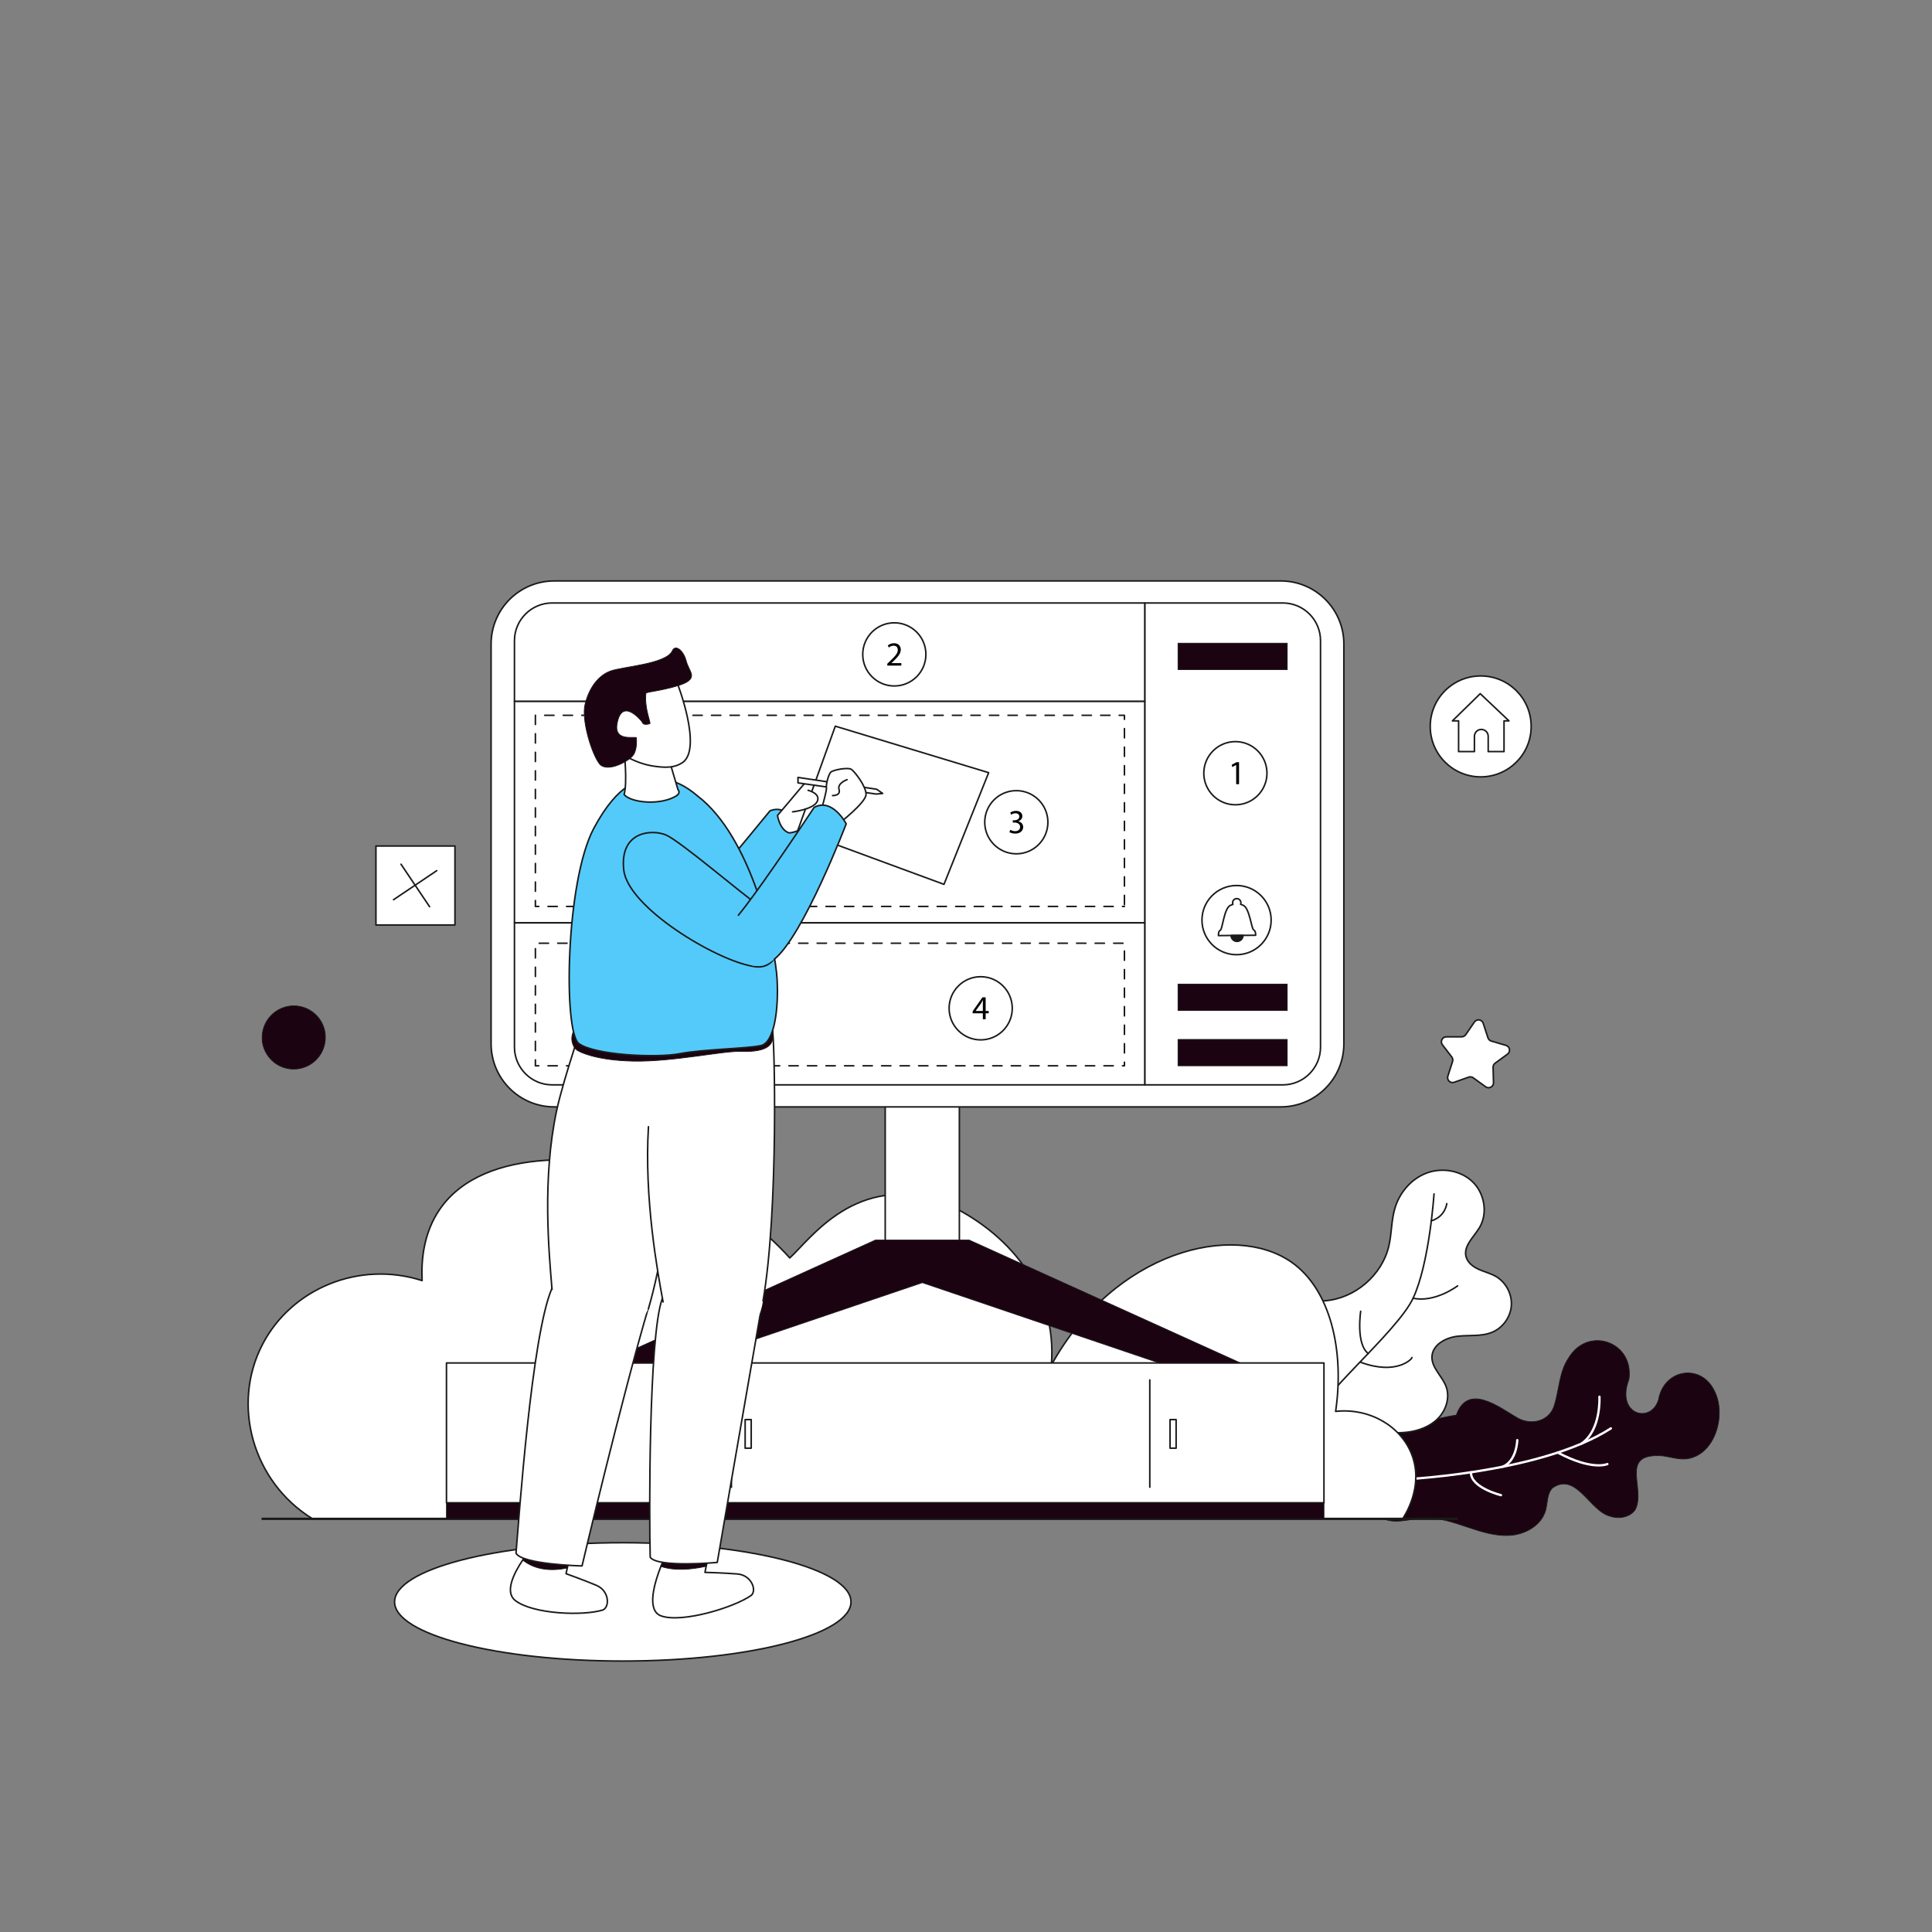<svg xmlns="http://www.w3.org/2000/svg" xmlns:xlink="http://www.w3.org/1999/xlink" viewBox="0 0 1200 1200" width="1200" height="1200" style="width: 100%; height: 100%; transform: translate3d(0px, 0px, 0px);" preserveAspectRatio="xMidYMid meet" id="Web Design Layout"><rect x="0" y="0" width="1200" height="1200" fill="#808080" stroke="none"/><defs><clipPath id="__lottie_element_2133"><rect width="1200" height="1200" x="0" y="0"/></clipPath><clipPath id="__lottie_element_2135"><path d="M0,0 L1200,0 L1200,1200 L0,1200z"/></clipPath><clipPath id="__lottie_element_2139"><path d="M0,0 L480,0 L480,780 L0,780z"/></clipPath></defs><g clip-path="url(#__lottie_element_2133)"><g clip-path="url(#__lottie_element_2135)" style="display: block;" transform="matrix(1,0,0,1,0,0)" opacity="1"><g style="display: block;" transform="matrix(1,0,0,1,0,0)" opacity="1"><g opacity="1" transform="matrix(0.993,0.121,-0.121,0.993,118.317,-96.232)"><g opacity="1" transform="matrix(1,0,0,1,955.094,876.973)"><path fill="rgb(28,3,17)" fill-opacity="1" d=" M-57.008,-4.322 C-52.329,-25.283 -31.279,-12.446 -18.995,-7.135 C-9.69,-3.369 1.157,-7.674 2.74,-18.055 C4.508,-27.932 3.184,-38.616 7.862,-47.828 C17.288,-69.459 47.123,-62.908 46.711,-39.459 C41.024,-16.356 63.781,-13.282 66.495,-29.062 C67.457,-48.274 89.814,-54.901 100.25,-38.659 C109.559,-24.927 105.61,0.82 88.303,5.273 C83.343,6.407 78.18,5.325 73.094,5.234 C45.789,6.694 65.292,26.28 60.485,40.208 C57.997,45.541 51.114,47.63 45.359,46.407 C32.421,44.758 21.201,21.449 7.807,33.247 C4.707,37.136 5.923,42.767 5.183,47.685 C3.791,56.939 -5.024,63.657 -14.181,65.588 C-32.681,69.46 -51.27,58.193 -69.788,61.622 C-78.639,63.27 -88.015,68.189 -96.057,64.143 C-109.559,58.073 -108.096,23.931 -100.453,14.003 C-95.251,7.236 -86.389,4.655 -78.138,2.469 C-70.512,0.448 -64.634,-2.301 -57.008,-4.322z"/><path stroke-linecap="round" stroke-linejoin="round" fill-opacity="0" stroke="rgb(26,26,26)" stroke-opacity="1" stroke-width="0.48" d=" M-57.008,-4.322 C-52.329,-25.283 -31.279,-12.446 -18.995,-7.135 C-9.69,-3.369 1.157,-7.674 2.74,-18.055 C4.508,-27.932 3.184,-38.616 7.862,-47.828 C17.288,-69.459 47.123,-62.908 46.711,-39.459 C41.024,-16.356 63.781,-13.282 66.495,-29.062 C67.457,-48.274 89.814,-54.901 100.25,-38.659 C109.559,-24.927 105.61,0.82 88.303,5.273 C83.343,6.407 78.18,5.325 73.094,5.234 C45.789,6.694 65.292,26.28 60.485,40.208 C57.997,45.541 51.114,47.63 45.359,46.407 C32.421,44.758 21.201,21.449 7.807,33.247 C4.707,37.136 5.923,42.767 5.183,47.685 C3.791,56.939 -5.024,63.657 -14.181,65.588 C-32.681,69.46 -51.27,58.193 -69.788,61.622 C-78.639,63.27 -88.015,68.189 -96.057,64.143 C-109.559,58.073 -108.096,23.931 -100.453,14.003 C-95.251,7.236 -86.389,4.655 -78.138,2.469 C-70.512,0.448 -64.634,-2.301 -57.008,-4.322z"/></g><g opacity="1" transform="matrix(1,0,0,1,929.965,893.128)"><path stroke-linecap="round" stroke-linejoin="round" fill-opacity="0" stroke="rgb(255,255,255)" stroke-opacity="1" stroke-width="1.439" d=" M-64.396,23.944 C-64.396,23.944 23.659,9.951 64.396,-23.944"/></g><g opacity="1" transform="matrix(1,0,0,1,982.995,865.71)"><path stroke-linecap="round" stroke-linejoin="round" fill-opacity="0" stroke="rgb(255,255,255)" stroke-opacity="1" stroke-width="1.439" d=" M1.928,-15.156 C1.928,-15.156 5.677,5.256 -5.677,15.156"/></g><g opacity="1" transform="matrix(1,0,0,1,979.154,892.48)"><path stroke-linecap="round" stroke-linejoin="round" fill-opacity="0" stroke="rgb(255,255,255)" stroke-opacity="1" stroke-width="1.439" d=" M15.729,-1.028 C15.729,-1.028 7.136,4.398 -15.729,-4.398"/></g><g opacity="1" transform="matrix(1,0,0,1,934.673,892.236)"><path stroke-linecap="round" stroke-linejoin="round" fill-opacity="0" stroke="rgb(255,255,255)" stroke-opacity="1" stroke-width="1.439" d=" M2.876,-8.76 C2.876,-8.76 4.191,4.139 -4.191,8.76"/></g><g opacity="1" transform="matrix(1,0,0,1,921.527,912.683)"><path stroke-linecap="round" stroke-linejoin="round" fill-opacity="0" stroke="rgb(255,255,255)" stroke-opacity="1" stroke-width="1.439" d=" M10.109,5.924 C10.109,5.924 -9.207,3.612 -10.11,-5.924"/></g></g><g opacity="1" transform="matrix(0.996,-0.094,0.094,0.996,-80.049,80.343)"><g opacity="1" transform="matrix(1,0,0,1,870.525,814.108)"><path fill="rgb(255,255,255)" fill-opacity="1" d=" M-18.786,77.916 C-11.745,79.417 -4.631,80.926 2.567,80.808 C9.765,80.69 17.16,78.801 22.687,74.187 C28.212,69.572 31.485,61.913 29.654,54.95 C27.863,48.14 21.582,42.312 22.671,35.353 C23.804,28.117 32.328,24.564 39.652,24.424 C46.974,24.283 54.523,26.138 61.497,23.902 C68.302,21.722 73.631,15.487 74.724,8.426 C75.818,1.364 72.625,-6.191 66.799,-10.328 C63.654,-12.562 59.922,-13.805 56.576,-15.723 C53.23,-17.641 50.087,-20.574 49.527,-24.391 C48.527,-31.188 55.607,-36.012 59.633,-41.579 C65.642,-49.89 64.668,-62.265 58.027,-70.079 C51.385,-77.894 39.939,-80.926 30.041,-78.241 C20.144,-75.558 12.035,-67.62 8.287,-58.074 C5.428,-50.794 4.941,-42.789 2.461,-35.372 C-3.471,-17.63 -21.723,-4.801 -40.425,-5.23 C-48.354,-5.412 -56.771,-7.642 -63.908,-4.18 C-72.931,0.197 -75.818,12.138 -73.668,21.933 C-71.509,31.764 -66.771,41.812 -63.929,51.468 C-61.19,60.77 -65.521,70.559 -58.429,73.969 C-52.945,76.606 -36.27,70.206 -31.929,74.469 C-29.579,76.775 -25.762,79.803 -18.786,77.916z"/><path stroke-linecap="round" stroke-linejoin="round" fill-opacity="0" stroke="rgb(26,26,26)" stroke-opacity="1" stroke-width="0.959" d=" M-18.786,77.916 C-11.745,79.417 -4.631,80.926 2.567,80.808 C9.765,80.69 17.16,78.801 22.687,74.187 C28.212,69.572 31.485,61.913 29.654,54.95 C27.863,48.14 21.582,42.312 22.671,35.353 C23.804,28.117 32.328,24.564 39.652,24.424 C46.974,24.283 54.523,26.138 61.497,23.902 C68.302,21.722 73.631,15.487 74.724,8.426 C75.818,1.364 72.625,-6.191 66.799,-10.328 C63.654,-12.562 59.922,-13.805 56.576,-15.723 C53.23,-17.641 50.087,-20.574 49.527,-24.391 C48.527,-31.188 55.607,-36.012 59.633,-41.579 C65.642,-49.89 64.668,-62.265 58.027,-70.079 C51.385,-77.894 39.939,-80.926 30.041,-78.241 C20.144,-75.558 12.035,-67.62 8.287,-58.074 C5.428,-50.794 4.941,-42.789 2.461,-35.372 C-3.471,-17.63 -21.723,-4.801 -40.425,-5.23 C-48.354,-5.412 -56.771,-7.642 -63.908,-4.18 C-72.931,0.197 -75.818,12.138 -73.668,21.933 C-71.509,31.764 -66.771,41.812 -63.929,51.468 C-61.19,60.77 -65.521,70.559 -58.429,73.969 C-52.945,76.606 -36.27,70.206 -31.929,74.469 C-29.579,76.775 -25.762,79.803 -18.786,77.916z"/></g><g opacity="1" transform="matrix(1,0,0,1,899.035,812.024)"><path stroke-linecap="round" stroke-linejoin="round" fill-opacity="0" stroke="rgb(26,26,26)" stroke-opacity="1" stroke-width="0.959" d=" M14.115,-4.632 C14.115,-4.632 -0.83,4.632 -14.115,0.408"/></g><g opacity="1" transform="matrix(1,0,0,1,860.137,815.726)"><path stroke-linecap="round" stroke-linejoin="round" fill-opacity="0" stroke="rgb(26,26,26)" stroke-opacity="1" stroke-width="0.959" d=" M43.798,-66.517 C43.798,-66.517 36.896,-23.808 24.782,-3.294 C12.668,17.22 -43.798,54.986 -43.041,66.517"/></g><g opacity="1" transform="matrix(1,0,0,1,864.84,854.108)"><path stroke-linecap="round" stroke-linejoin="round" fill-opacity="0" stroke="rgb(26,26,26)" stroke-opacity="1" stroke-width="0.959" d=" M15.906,-5.093 C15.968,-4.158 5.312,5.093 -15.969,-5.093"/></g><g opacity="1" transform="matrix(1,0,0,1,850.365,830.712)"><path stroke-linecap="round" stroke-linejoin="round" fill-opacity="0" stroke="rgb(26,26,26)" stroke-opacity="1" stroke-width="0.959" d=" M1.392,-13.265 C1.392,-13.265 -3.587,6.638 3.587,13.265"/></g><g opacity="1" transform="matrix(1,0,0,1,905.974,760.803)"><path stroke-linecap="round" stroke-linejoin="round" fill-opacity="0" stroke="rgb(26,26,26)" stroke-opacity="1" stroke-width="0.959" d=" M5.271,-4.874 C5.271,-4.874 3.753,3.01 -5.271,4.874"/></g></g></g><g style="display: block;" transform="matrix(1,0,0,1,0,0)" opacity="1"><g opacity="1" transform="matrix(1,0,0,1,514.082,827.057)"><path fill="rgb(255,255,255)" fill-opacity="1" d=" M-319.928,116.325 C-319.928,116.325 357.079,116.325 357.079,116.325 C358.236,114.654 370.448,96.399 362.836,76.451 C356.091,58.774 336.661,47.316 315.499,49.584 C321.098,11.644 312.189,-26.315 287.992,-43.171 C252.243,-68.075 178.288,-50.29 138.943,20.798 C142.782,-25.9 112.077,-62.362 71.776,-80.274 C17.828,-99.464 -10.877,-57.114 -23.538,-45.731 C-39.189,-62.948 -64.102,-84.466 -99.661,-96.266 C-140.704,-109.885 -213.316,-116.325 -241.033,-75.796 C-250.87,-61.411 -252.535,-44.793 -251.908,-31.657 C-290.811,-44.206 -332.959,-26.862 -351.06,8.004 C-370.448,45.35 -357.312,93.302 -319.928,116.325z"/><path stroke-linecap="round" stroke-linejoin="round" fill-opacity="0" stroke="rgb(26,26,26)" stroke-opacity="1" stroke-width="0.959" d=" M-319.928,116.325 C-319.928,116.325 357.079,116.325 357.079,116.325 C358.236,114.654 370.448,96.399 362.836,76.451 C356.091,58.774 336.661,47.316 315.499,49.584 C321.098,11.644 312.189,-26.315 287.992,-43.171 C252.243,-68.075 178.288,-50.29 138.943,20.798 C142.782,-25.9 112.077,-62.362 71.776,-80.274 C17.828,-99.464 -10.877,-57.114 -23.538,-45.731 C-39.189,-62.948 -64.102,-84.466 -99.661,-96.266 C-140.704,-109.885 -213.316,-116.325 -241.033,-75.796 C-250.87,-61.411 -252.535,-44.793 -251.908,-31.657 C-290.811,-44.206 -332.959,-26.862 -351.06,8.004 C-370.448,45.35 -357.312,93.302 -319.928,116.325z"/></g><g opacity="1" transform="matrix(1,0,0,1,0,0)"><path stroke-linecap="round" stroke-linejoin="round" fill-opacity="0" stroke="rgb(26,26,26)" stroke-opacity="1" stroke-width="1.439" d=" M163.043,943.382 C163.043,943.382 905.086,943.382 905.086,943.382"/></g></g><g style="display: block;" transform="matrix(1,0,0,1,0,0)" opacity="1"><g opacity="1" transform="matrix(1,0,0,1,549.822,889.999)"><path fill="rgb(255,255,255)" fill-opacity="1" d=" M272.509,-43.424 C272.509,-43.424 -272.509,-43.424 -272.509,-43.424 C-272.509,-43.424 -272.509,43.424 -272.509,43.424 C-272.509,43.424 272.509,43.424 272.509,43.424 C272.509,43.424 272.509,-43.424 272.509,-43.424z"/><path stroke-linecap="round" stroke-linejoin="round" fill-opacity="0" stroke="rgb(26,26,26)" stroke-opacity="1" stroke-width="0.959" d=" M272.509,-43.424 C272.509,-43.424 -272.509,-43.424 -272.509,-43.424 C-272.509,-43.424 -272.509,43.424 -272.509,43.424 C-272.509,43.424 272.509,43.424 272.509,43.424 C272.509,43.424 272.509,-43.424 272.509,-43.424z"/></g><g opacity="1" transform="matrix(1,0,0,1,0,0)"><path fill="rgb(255,255,255)" fill-opacity="1" d=" M714.155,923.732 C714.155,923.732 714.155,857.101 714.155,857.101 C714.155,857.101 714.155,923.732 714.155,923.732z"/></g><g opacity="1" transform="matrix(1,0,0,1,0,0)"><path stroke-linecap="round" stroke-linejoin="round" fill-opacity="0" stroke="rgb(26,26,26)" stroke-opacity="1" stroke-width="0.959" d=" M714.155,857.101 C714.155,857.101 714.155,923.732 714.155,923.732"/></g><g opacity="1" transform="matrix(1,0,0,1,549.822,938.402)"><path fill="rgb(28,3,17)" fill-opacity="1" d=" M-272.509,4.979 C-272.509,4.979 272.509,4.979 272.509,4.979 C272.509,4.979 272.509,-4.979 272.509,-4.979 C272.509,-4.979 -272.509,-4.979 -272.509,-4.979 C-272.509,-4.979 -272.509,4.979 -272.509,4.979z"/><path stroke-linecap="round" stroke-linejoin="round" fill-opacity="0" stroke="rgb(26,26,26)" stroke-opacity="1" stroke-width="0.48" d=" M-272.509,4.979 C-272.509,4.979 272.509,4.979 272.509,4.979 C272.509,4.979 272.509,-4.979 272.509,-4.979 C272.509,-4.979 -272.509,-4.979 -272.509,-4.979 C-272.509,-4.979 -272.509,4.979 -272.509,4.979z"/></g><g opacity="1" transform="matrix(1,0,0,1,0,0)"><path fill="rgb(255,255,255)" fill-opacity="1" d=" M454.297,923.732 C454.297,923.732 454.297,857.101 454.297,857.101 C454.297,857.101 454.297,923.732 454.297,923.732z"/></g><g opacity="1" transform="matrix(1,0,0,1,0,0)"><path stroke-linecap="round" stroke-linejoin="round" fill-opacity="0" stroke="rgb(26,26,26)" stroke-opacity="1" stroke-width="0.959" d=" M454.296,857.101 C454.296,857.101 454.296,923.732 454.296,923.732"/></g><g opacity="1" transform="matrix(1,0,0,1,0,0)"><path fill="rgb(255,255,255)" fill-opacity="1" d=" M362.225,923.732 C362.225,923.732 362.225,857.101 362.225,857.101 C362.225,857.101 362.225,923.732 362.225,923.732z"/></g><g opacity="1" transform="matrix(1,0,0,1,0,0)"><path stroke-linecap="round" stroke-linejoin="round" fill-opacity="0" stroke="rgb(26,26,26)" stroke-opacity="1" stroke-width="0.959" d=" M362.225,857.101 C362.225,857.101 362.225,923.732 362.225,923.732"/></g><g opacity="1" transform="matrix(1,0,0,1,728.626,890.618)"><path fill="rgb(255,255,255)" fill-opacity="1" d=" M1.885,8.884 C1.885,8.884 -1.885,8.884 -1.885,8.884 C-1.885,8.884 -1.885,-8.884 -1.885,-8.884 C-1.885,-8.884 1.885,-8.884 1.885,-8.884 C1.885,-8.884 1.885,8.884 1.885,8.884z"/><path stroke-linecap="round" stroke-linejoin="round" fill-opacity="0" stroke="rgb(26,26,26)" stroke-opacity="1" stroke-width="0.959" d=" M1.885,8.884 C1.885,8.884 -1.885,8.884 -1.885,8.884 C-1.885,8.884 -1.885,-8.884 -1.885,-8.884 C-1.885,-8.884 1.885,-8.884 1.885,-8.884 C1.885,-8.884 1.885,8.884 1.885,8.884z"/></g><g opacity="1" transform="matrix(1,0,0,1,464.708,890.618)"><path fill="rgb(255,255,255)" fill-opacity="1" d=" M1.884,8.884 C1.884,8.884 -1.885,8.884 -1.885,8.884 C-1.885,8.884 -1.885,-8.884 -1.885,-8.884 C-1.885,-8.884 1.884,-8.884 1.884,-8.884 C1.884,-8.884 1.884,8.884 1.884,8.884z"/><path stroke-linecap="round" stroke-linejoin="round" fill-opacity="0" stroke="rgb(26,26,26)" stroke-opacity="1" stroke-width="0.959" d=" M1.884,8.884 C1.884,8.884 -1.885,8.884 -1.885,8.884 C-1.885,8.884 -1.885,-8.884 -1.885,-8.884 C-1.885,-8.884 1.884,-8.884 1.884,-8.884 C1.884,-8.884 1.884,8.884 1.884,8.884z"/></g><g opacity="1" transform="matrix(1,0,0,1,369.428,890.618)"><path fill="rgb(255,255,255)" fill-opacity="1" d=" M1.885,8.884 C1.885,8.884 -1.884,8.884 -1.884,8.884 C-1.884,8.884 -1.884,-8.884 -1.884,-8.884 C-1.884,-8.884 1.885,-8.884 1.885,-8.884 C1.885,-8.884 1.885,8.884 1.885,8.884z"/><path stroke-linecap="round" stroke-linejoin="round" fill-opacity="0" stroke="rgb(26,26,26)" stroke-opacity="1" stroke-width="0.959" d=" M1.885,8.884 C1.885,8.884 -1.884,8.884 -1.884,8.884 C-1.884,8.884 -1.884,-8.884 -1.884,-8.884 C-1.884,-8.884 1.885,-8.884 1.885,-8.884 C1.885,-8.884 1.885,8.884 1.885,8.884z"/></g></g><g style="display: block;" transform="matrix(1,0,0,1,0,0)" opacity="1"><g opacity="1" transform="matrix(1,0,0,1,572.851,731.644)"><path fill="rgb(255,255,255)" fill-opacity="1" d=" M23.029,47.977 C23.029,47.977 -23.029,47.977 -23.029,47.977 C-23.029,47.977 -23.029,-47.977 -23.029,-47.977 C-23.029,-47.977 23.029,-47.977 23.029,-47.977 C23.029,-47.977 23.029,47.977 23.029,47.977z"/><path stroke-linecap="round" stroke-linejoin="round" fill-opacity="0" stroke="rgb(26,26,26)" stroke-opacity="1" stroke-width="0.959" d=" M23.029,47.977 C23.029,47.977 -23.029,47.977 -23.029,47.977 C-23.029,47.977 -23.029,-47.977 -23.029,-47.977 C-23.029,-47.977 23.029,-47.977 23.029,-47.977 C23.029,-47.977 23.029,47.977 23.029,47.977z"/></g><g opacity="1" transform="matrix(1,0,0,1,569.866,524.17)"><path fill="rgb(255,255,255)" fill-opacity="1" d=" M225.625,163.334 C225.625,163.334 -225.624,163.334 -225.624,163.334 C-247.278,163.334 -264.832,145.781 -264.832,124.127 C-264.832,124.127 -264.832,-124.127 -264.832,-124.127 C-264.832,-145.781 -247.278,-163.335 -225.624,-163.335 C-225.624,-163.335 225.625,-163.335 225.625,-163.335 C247.279,-163.335 264.832,-145.781 264.832,-124.127 C264.832,-124.127 264.832,124.127 264.832,124.127 C264.832,145.781 247.279,163.334 225.625,163.334z"/><path stroke-linecap="round" stroke-linejoin="round" fill-opacity="0" stroke="rgb(26,26,26)" stroke-opacity="1" stroke-width="0.959" d=" M225.625,163.334 C225.625,163.334 -225.624,163.334 -225.624,163.334 C-247.278,163.334 -264.832,145.781 -264.832,124.127 C-264.832,124.127 -264.832,-124.127 -264.832,-124.127 C-264.832,-145.781 -247.278,-163.335 -225.624,-163.335 C-225.624,-163.335 225.625,-163.335 225.625,-163.335 C247.279,-163.335 264.832,-145.781 264.832,-124.127 C264.832,-124.127 264.832,124.127 264.832,124.127 C264.832,145.781 247.279,163.334 225.625,163.334z"/></g><g opacity="1" transform="matrix(1,0,0,1,765.612,524.171)"><path fill="rgb(255,255,255)" fill-opacity="1" d=" M54.589,-126.206 C54.589,-126.206 54.589,126.201 54.589,126.201 C54.589,139.158 44.083,149.656 31.131,149.656 C31.131,149.656 -54.589,149.656 -54.589,149.656 C-54.589,149.656 -54.589,-149.656 -54.589,-149.656 C-54.589,-149.656 31.131,-149.656 31.131,-149.656 C44.083,-149.656 54.589,-139.158 54.589,-126.206z"/><path stroke-linecap="round" stroke-linejoin="round" fill-opacity="0" stroke="rgb(26,26,26)" stroke-opacity="1" stroke-width="0.959" d=" M54.589,-126.206 C54.589,-126.206 54.589,126.201 54.589,126.201 C54.589,139.158 44.083,149.656 31.131,149.656 C31.131,149.656 -54.589,149.656 -54.589,149.656 C-54.589,149.656 -54.589,-149.656 -54.589,-149.656 C-54.589,-149.656 31.131,-149.656 31.131,-149.656 C44.083,-149.656 54.589,-139.158 54.589,-126.206z"/></g><g opacity="1" transform="matrix(1,0,0,1,515.279,504.382)"><path fill="rgb(255,255,255)" fill-opacity="1" d=" M195.744,68.835 C195.744,68.835 -195.744,68.835 -195.744,68.835 C-195.744,68.835 -195.744,-68.835 -195.744,-68.835 C-195.744,-68.835 195.744,-68.835 195.744,-68.835 C195.744,-68.835 195.744,68.835 195.744,68.835z"/><path stroke-linecap="round" stroke-linejoin="round" fill-opacity="0" stroke="rgb(26,26,26)" stroke-opacity="1" stroke-width="0.959" d=" M195.744,68.835 C195.744,68.835 -195.744,68.835 -195.744,68.835 C-195.744,68.835 -195.744,-68.835 -195.744,-68.835 C-195.744,-68.835 195.744,-68.835 195.744,-68.835 C195.744,-68.835 195.744,68.835 195.744,68.835z"/></g><g opacity="1" transform="matrix(1,0,0,1,515.279,405.031)"><path fill="rgb(255,255,255)" fill-opacity="1" d=" M195.744,-30.516 C195.744,-30.516 195.744,30.516 195.744,30.516 C195.744,30.516 -195.744,30.516 -195.744,30.516 C-195.744,30.516 -195.744,-7.065 -195.744,-7.065 C-195.744,-20.017 -185.246,-30.516 -172.294,-30.516 C-172.294,-30.516 195.744,-30.516 195.744,-30.516z"/><path stroke-linecap="round" stroke-linejoin="round" fill-opacity="0" stroke="rgb(26,26,26)" stroke-opacity="1" stroke-width="0.959" d=" M195.744,-30.516 C195.744,-30.516 195.744,30.516 195.744,30.516 C195.744,30.516 -195.744,30.516 -195.744,30.516 C-195.744,30.516 -195.744,-7.065 -195.744,-7.065 C-195.744,-20.017 -185.246,-30.516 -172.294,-30.516 C-172.294,-30.516 195.744,-30.516 195.744,-30.516z"/></g><g opacity="1" transform="matrix(1,0,0,1,515.279,623.522)"><path fill="rgb(255,255,255)" fill-opacity="1" d=" M195.744,-50.305 C195.744,-50.305 195.744,50.305 195.744,50.305 C195.744,50.305 -172.294,50.305 -172.294,50.305 C-185.246,50.305 -195.744,39.806 -195.744,26.849 C-195.744,26.849 -195.744,-50.305 -195.744,-50.305 C-195.744,-50.305 195.744,-50.305 195.744,-50.305z"/><path stroke-linecap="round" stroke-linejoin="round" fill-opacity="0" stroke="rgb(26,26,26)" stroke-opacity="1" stroke-width="0.959" d=" M195.744,-50.305 C195.744,-50.305 195.744,50.305 195.744,50.305 C195.744,50.305 -172.294,50.305 -172.294,50.305 C-185.246,50.305 -195.744,39.806 -195.744,26.849 C-195.744,26.849 -195.744,-50.305 -195.744,-50.305 C-195.744,-50.305 195.744,-50.305 195.744,-50.305z"/></g><g opacity="1" transform="matrix(1,0,0,1,765.612,407.696)"><path fill="rgb(28,3,17)" fill-opacity="1" d=" M33.922,8.184 C33.922,8.184 -33.922,8.184 -33.922,8.184 C-33.922,8.184 -33.922,-8.184 -33.922,-8.184 C-33.922,-8.184 33.922,-8.184 33.922,-8.184 C33.922,-8.184 33.922,8.184 33.922,8.184z"/><path stroke-linecap="round" stroke-linejoin="round" fill-opacity="0" stroke="rgb(26,26,26)" stroke-opacity="1" stroke-width="0.48" d=" M33.922,8.184 C33.922,8.184 -33.922,8.184 -33.922,8.184 C-33.922,8.184 -33.922,-8.184 -33.922,-8.184 C-33.922,-8.184 33.922,-8.184 33.922,-8.184 C33.922,-8.184 33.922,8.184 33.922,8.184z"/></g><g opacity="1" transform="matrix(1,0,0,1,765.612,653.793)"><path fill="rgb(28,3,17)" fill-opacity="1" d=" M33.922,8.184 C33.922,8.184 -33.922,8.184 -33.922,8.184 C-33.922,8.184 -33.922,-8.184 -33.922,-8.184 C-33.922,-8.184 33.922,-8.184 33.922,-8.184 C33.922,-8.184 33.922,8.184 33.922,8.184z"/><path stroke-linecap="round" stroke-linejoin="round" fill-opacity="0" stroke="rgb(26,26,26)" stroke-opacity="1" stroke-width="0.48" d=" M33.922,8.184 C33.922,8.184 -33.922,8.184 -33.922,8.184 C-33.922,8.184 -33.922,-8.184 -33.922,-8.184 C-33.922,-8.184 33.922,-8.184 33.922,-8.184 C33.922,-8.184 33.922,8.184 33.922,8.184z"/></g><g opacity="1" transform="matrix(1,0,0,1,765.612,619.441)"><path fill="rgb(28,3,17)" fill-opacity="1" d=" M33.922,8.184 C33.922,8.184 -33.922,8.184 -33.922,8.184 C-33.922,8.184 -33.922,-8.184 -33.922,-8.184 C-33.922,-8.184 33.922,-8.184 33.922,-8.184 C33.922,-8.184 33.922,8.184 33.922,8.184z"/><path stroke-linecap="round" stroke-linejoin="round" fill-opacity="0" stroke="rgb(26,26,26)" stroke-opacity="1" stroke-width="0.48" d=" M33.922,8.184 C33.922,8.184 -33.922,8.184 -33.922,8.184 C-33.922,8.184 -33.922,-8.184 -33.922,-8.184 C-33.922,-8.184 33.922,-8.184 33.922,-8.184 C33.922,-8.184 33.922,8.184 33.922,8.184z"/></g><g opacity="1" transform="matrix(1,0,0,1,572.851,808.407)"><path fill="rgb(28,3,17)" fill-opacity="1" d=" M29.168,-38.169 C29.168,-38.169 -29.169,-38.169 -29.169,-38.169 C-29.169,-38.169 -197.594,38.169 -197.594,38.169 C-197.594,38.169 -147.197,38.169 -147.197,38.169 C-147.197,38.169 0,-11.727 0,-11.727 C0,-11.727 147.195,38.169 147.195,38.169 C147.195,38.169 197.594,38.169 197.594,38.169 C197.594,38.169 29.168,-38.169 29.168,-38.169z"/><path stroke-linecap="round" stroke-linejoin="round" fill-opacity="0" stroke="rgb(26,26,26)" stroke-opacity="1" stroke-width="0.48" d=" M29.168,-38.169 C29.168,-38.169 -29.169,-38.169 -29.169,-38.169 C-29.169,-38.169 -197.594,38.169 -197.594,38.169 C-197.594,38.169 -147.197,38.169 -147.197,38.169 C-147.197,38.169 0,-11.727 0,-11.727 C0,-11.727 147.195,38.169 147.195,38.169 C147.195,38.169 197.594,38.169 197.594,38.169 C197.594,38.169 29.168,-38.169 29.168,-38.169z"/></g></g><g style="display: block;" transform="matrix(1,0,0,1,0,0)" opacity="1"><g opacity="1" transform="matrix(1,0,0,1,515.475,503.642)"><path stroke-linecap="round" stroke-linejoin="round" fill-opacity="0" stroke-dasharray=" 5.755 5.755" stroke-dashoffset="131.155" stroke="rgb(26,26,26)" stroke-opacity="1" stroke-width="0.959" d=" M182.931,59.362 C182.931,59.362 -182.931,59.362 -182.931,59.362 C-182.931,59.362 -182.931,-59.362 -182.931,-59.362 C-182.931,-59.362 182.931,-59.362 182.931,-59.362 C182.931,-59.362 182.931,59.362 182.931,59.362z"/></g><g opacity="1" transform="matrix(1,0,0,1,515.475,623.921)"><path stroke-linecap="round" stroke-linejoin="round" fill-opacity="0" stroke-dasharray=" 5.755 5.755" stroke-dashoffset="131.155" stroke="rgb(26,26,26)" stroke-opacity="1" stroke-width="0.959" d=" M182.931,38.056 C182.931,38.056 -182.931,38.056 -182.931,38.056 C-182.931,38.056 -182.931,-38.056 -182.931,-38.056 C-182.931,-38.056 182.931,-38.056 182.931,-38.056 C182.931,-38.056 182.931,38.056 182.931,38.056z"/></g></g><g style="display: block;" transform="matrix(1,0,0,1,0,0)" opacity="1"><g opacity="1" transform="matrix(1,0,0,1,609.124,626.268)"><path fill="rgb(255,255,255)" fill-opacity="1" d=" M19.618,0 C19.618,-10.835 10.835,-19.617 0.001,-19.617 C-10.834,-19.617 -19.617,-10.835 -19.617,0 C-19.617,10.834 -10.834,19.617 0.001,19.617 C10.835,19.617 19.618,10.834 19.618,0z"/><path stroke-linecap="round" stroke-linejoin="round" fill-opacity="0" stroke="rgb(26,26,26)" stroke-opacity="1" stroke-width="0.959" d=" M19.618,0 C19.618,-10.835 10.835,-19.617 0.001,-19.617 C-10.834,-19.617 -19.617,-10.835 -19.617,0 C-19.617,10.834 -10.834,19.617 0.001,19.617 C10.835,19.617 19.618,10.834 19.618,0z"/></g><g opacity="1" transform="matrix(1,0,0,1,609.123,626.267)"><path fill="rgb(0,0,0)" fill-opacity="1" d=" M1.344,6.827 C1.344,6.827 1.344,3.109 1.344,3.109 C1.344,3.109 -4.999,3.109 -4.999,3.109 C-4.999,3.109 -4.999,1.89 -4.999,1.89 C-4.999,1.89 1.091,-6.826 1.091,-6.826 C1.091,-6.826 3.087,-6.826 3.087,-6.826 C3.087,-6.826 3.087,1.659 3.087,1.659 C3.087,1.659 4.998,1.659 4.998,1.659 C4.998,1.659 4.998,3.109 4.998,3.109 C4.998,3.109 3.087,3.109 3.087,3.109 C3.087,3.109 3.087,6.827 3.087,6.827 C3.087,6.827 1.344,6.827 1.344,6.827z M1.344,1.659 C1.344,1.659 1.344,-2.899 1.344,-2.899 C1.344,-3.612 1.365,-4.327 1.406,-5.042 C1.406,-5.042 1.344,-5.042 1.344,-5.042 C0.924,-4.243 0.587,-3.655 0.21,-3.026 C0.21,-3.026 -3.13,1.617 -3.13,1.617 C-3.13,1.617 -3.13,1.659 -3.13,1.659 C-3.13,1.659 1.344,1.659 1.344,1.659z"/></g></g><g style="display: block;" transform="matrix(1,0,0,1,0,0)" opacity="1"><g opacity="1" transform="matrix(1,0,0,1,631.251,510.7)"><path fill="rgb(255,255,255)" fill-opacity="1" d=" M19.617,0 C19.617,-10.834 10.834,-19.617 0,-19.617 C-10.834,-19.617 -19.617,-10.834 -19.617,0 C-19.617,10.834 -10.834,19.617 0,19.617 C10.834,19.617 19.617,10.834 19.617,0z"/><path stroke-linecap="round" stroke-linejoin="round" fill-opacity="0" stroke="rgb(26,26,26)" stroke-opacity="1" stroke-width="0.959" d=" M19.617,0 C19.617,-10.834 10.834,-19.617 0,-19.617 C-10.834,-19.617 -19.617,-10.834 -19.617,0 C-19.617,10.834 -10.834,19.617 0,19.617 C10.834,19.617 19.617,10.834 19.617,0z"/></g><g opacity="1" transform="matrix(1,0,0,1,631.251,510.699)"><path fill="rgb(0,0,0)" fill-opacity="1" d=" M-3.759,4.705 C-3.235,5.041 -2.016,5.566 -0.735,5.566 C1.638,5.566 2.374,4.054 2.353,2.92 C2.332,1.008 0.608,0.189 -1.177,0.189 C-1.177,0.189 -2.204,0.189 -2.204,0.189 C-2.204,0.189 -2.204,-1.197 -2.204,-1.197 C-2.204,-1.197 -1.177,-1.197 -1.177,-1.197 C0.168,-1.197 1.87,-1.89 1.87,-3.507 C1.87,-4.6 1.176,-5.566 -0.526,-5.566 C-1.617,-5.566 -2.667,-5.083 -3.255,-4.663 C-3.255,-4.663 -3.738,-6.007 -3.738,-6.007 C-3.024,-6.532 -1.638,-7.057 -0.167,-7.057 C2.521,-7.057 3.739,-5.461 3.739,-3.802 C3.739,-2.395 2.898,-1.197 1.219,-0.588 C1.219,-0.588 1.219,-0.546 1.219,-0.546 C2.898,-0.21 4.263,1.05 4.263,2.962 C4.263,5.146 2.563,7.057 -0.714,7.057 C-2.246,7.057 -3.591,6.574 -4.263,6.133 C-4.263,6.133 -3.759,4.705 -3.759,4.705z"/></g></g><g style="display: block;" transform="matrix(1,0,0,1,-0.001,-0.001)" opacity="1"><g opacity="1" transform="matrix(1,0,0,1,555.477,406.455)"><path fill="rgb(255,255,255)" fill-opacity="1" d=" M19.617,-0.001 C19.617,-10.835 10.834,-19.617 0,-19.617 C-10.834,-19.617 -19.617,-10.835 -19.617,-0.001 C-19.617,10.833 -10.834,19.617 0,19.617 C10.834,19.617 19.617,10.833 19.617,-0.001z"/><path stroke-linecap="round" stroke-linejoin="round" fill-opacity="0" stroke="rgb(26,26,26)" stroke-opacity="1" stroke-width="0.959" d=" M19.617,-0.001 C19.617,-10.835 10.834,-19.617 0,-19.617 C-10.834,-19.617 -19.617,-10.835 -19.617,-0.001 C-19.617,10.833 -10.834,19.617 0,19.617 C10.834,19.617 19.617,10.833 19.617,-0.001z"/></g><g opacity="1" transform="matrix(1,0,0,1,555.477,406.454)"><path fill="rgb(0,0,0)" fill-opacity="1" d=" M-4.358,6.942 C-4.358,6.942 -4.358,5.808 -4.358,5.808 C-4.358,5.808 -2.909,4.401 -2.909,4.401 C0.578,1.082 2.153,-0.682 2.174,-2.741 C2.174,-4.127 1.502,-5.408 -0.535,-5.408 C-1.775,-5.408 -2.805,-4.778 -3.435,-4.253 C-3.435,-4.253 -4.022,-5.555 -4.022,-5.555 C-3.077,-6.353 -1.733,-6.942 -0.157,-6.942 C2.784,-6.942 4.021,-4.925 4.021,-2.972 C4.021,-0.451 2.195,1.586 -0.682,4.359 C-0.682,4.359 -1.776,5.367 -1.776,5.367 C-1.776,5.367 -1.776,5.409 -1.776,5.409 C-1.776,5.409 4.359,5.409 4.359,5.409 C4.359,5.409 4.359,6.942 4.359,6.942 C4.359,6.942 -4.358,6.942 -4.358,6.942z"/></g></g><g style="display: block;" transform="matrix(1,0,0,1,0,0)" opacity="1"><g opacity="1" transform="matrix(1,0,0,1,767.318,480.245)"><path fill="rgb(255,255,255)" fill-opacity="1" d=" M19.617,-0.001 C19.617,-10.835 10.834,-19.617 0,-19.617 C-10.834,-19.617 -19.617,-10.835 -19.617,-0.001 C-19.617,10.833 -10.834,19.617 0,19.617 C10.834,19.617 19.617,10.833 19.617,-0.001z"/><path stroke-linecap="round" stroke-linejoin="round" fill-opacity="0" stroke="rgb(26,26,26)" stroke-opacity="1" stroke-width="0.959" d=" M19.617,-0.001 C19.617,-10.835 10.834,-19.617 0,-19.617 C-10.834,-19.617 -19.617,-10.835 -19.617,-0.001 C-19.617,10.833 -10.834,19.617 0,19.617 C10.834,19.617 19.617,10.833 19.617,-0.001z"/></g><g opacity="1" transform="matrix(1,0,0,1,767.318,480.245)"><path fill="rgb(0,0,0)" fill-opacity="1" d=" M0.494,-5.104 C0.494,-5.104 0.452,-5.104 0.452,-5.104 C0.452,-5.104 -1.922,-3.823 -1.922,-3.823 C-1.922,-3.823 -2.279,-5.23 -2.279,-5.23 C-2.279,-5.23 0.703,-6.827 0.703,-6.827 C0.703,-6.827 2.279,-6.827 2.279,-6.827 C2.279,-6.827 2.279,6.827 2.279,6.827 C2.279,6.827 0.494,6.827 0.494,6.827 C0.494,6.827 0.494,-5.104 0.494,-5.104z"/></g></g><g style="display: block;" transform="matrix(1,0,0,1,0,0)" opacity="1"><g opacity="1" transform="matrix(0.847,0,0,0.847,183.01,644.012)"><path fill="rgb(255,255,255)" fill-opacity="1" d=" M21.861,1.239 C21.862,1.14 21.868,1.043 21.868,0.944 C21.868,0.398 21.842,-0.143 21.803,-0.679 C21.795,-0.785 21.781,-0.891 21.772,-0.997 C21.721,-1.575 21.648,-2.146 21.552,-2.709 C21.535,-2.815 21.52,-2.921 21.501,-3.026 C21.382,-3.671 21.236,-4.306 21.063,-4.929 C21.038,-5.019 21.009,-5.107 20.983,-5.196 C20.812,-5.782 20.618,-6.36 20.4,-6.924 C20.372,-6.998 20.347,-7.074 20.318,-7.147 C20.08,-7.744 19.813,-8.325 19.525,-8.896 C19.459,-9.027 19.391,-9.157 19.322,-9.286 C19.021,-9.855 18.701,-10.413 18.352,-10.95 C18.313,-11.011 18.269,-11.069 18.229,-11.128 C17.887,-11.644 17.521,-12.142 17.137,-12.625 C17.063,-12.72 16.991,-12.816 16.914,-12.909 C16.492,-13.424 16.045,-13.917 15.578,-14.392 C15.537,-14.433 15.505,-14.479 15.464,-14.52 C15.414,-14.569 15.36,-14.61 15.311,-14.657 C14.839,-15.12 14.351,-15.568 13.84,-15.987 C13.785,-16.032 13.729,-16.071 13.674,-16.115 C13.212,-16.486 12.734,-16.834 12.242,-17.167 C12.128,-17.244 12.017,-17.324 11.902,-17.4 C11.838,-17.441 11.778,-17.487 11.714,-17.528 C11.711,-17.524 11.706,-17.52 11.703,-17.517 C3.365,-22.813 -7.758,-21.909 -15.141,-14.811 C-15.146,-14.815 -15.151,-14.818 -15.156,-14.822 C-15.233,-14.747 -15.307,-14.668 -15.383,-14.593 C-15.409,-14.568 -15.438,-14.546 -15.464,-14.52 C-15.496,-14.488 -15.522,-14.451 -15.555,-14.419 C-16.012,-13.956 -16.449,-13.474 -16.863,-12.972 C-16.931,-12.89 -16.996,-12.808 -17.062,-12.725 C-17.446,-12.246 -17.811,-11.752 -18.154,-11.241 C-18.224,-11.137 -18.292,-11.033 -18.361,-10.928 C-18.684,-10.428 -18.988,-9.914 -19.271,-9.388 C-19.329,-9.28 -19.387,-9.171 -19.443,-9.062 C-19.717,-8.53 -19.971,-7.985 -20.202,-7.428 C-20.243,-7.33 -20.281,-7.233 -20.32,-7.134 C-20.547,-6.565 -20.751,-5.985 -20.93,-5.393 C-20.955,-5.311 -20.977,-5.229 -21.001,-5.148 C-21.175,-4.547 -21.326,-3.937 -21.449,-3.316 C-21.463,-3.245 -21.474,-3.174 -21.488,-3.104 C-21.604,-2.481 -21.698,-1.851 -21.76,-1.21 C-21.766,-1.149 -21.77,-1.087 -21.775,-1.027 C-21.833,-0.383 -21.867,0.267 -21.868,0.926 C-21.868,0.937 -21.868,0.948 -21.868,0.959 C-21.867,1.631 -21.832,2.295 -21.773,2.951 C-21.769,2.993 -21.768,3.035 -21.764,3.077 C-21.7,3.738 -21.603,4.39 -21.482,5.033 C-21.473,5.077 -21.467,5.122 -21.458,5.166 C-21.331,5.812 -21.175,6.447 -20.993,7.072 C-20.977,7.124 -20.963,7.176 -20.947,7.228 C-20.762,7.848 -20.549,8.455 -20.311,9.05 C-20.285,9.117 -20.259,9.183 -20.232,9.251 C-19.991,9.838 -19.722,10.41 -19.432,10.97 C-19.393,11.047 -19.356,11.125 -19.316,11.201 C-19.017,11.763 -18.691,12.308 -18.346,12.84 C-18.301,12.909 -18.259,12.979 -18.213,13.049 C-17.842,13.606 -17.444,14.145 -17.025,14.665 C-16.994,14.703 -16.965,14.743 -16.934,14.781 C-16.196,15.683 -15.385,16.523 -14.514,17.298 C-14.424,17.377 -14.333,17.455 -14.242,17.533 C-13.999,17.742 -13.751,17.945 -13.499,18.143 C-13.401,18.22 -13.302,18.3 -13.202,18.375 C-12.877,18.623 -12.546,18.863 -12.206,19.092 C-12.119,19.15 -12.029,19.204 -11.941,19.26 C-11.679,19.432 -11.414,19.599 -11.144,19.76 C-11.011,19.839 -10.876,19.916 -10.741,19.992 C-10.497,20.13 -10.251,20.261 -10.001,20.39 C-9.878,20.454 -9.755,20.519 -9.631,20.58 C-8.885,20.946 -8.115,21.271 -7.325,21.551 C-7.23,21.586 -7.135,21.616 -7.04,21.648 C-6.726,21.755 -6.41,21.854 -6.09,21.947 C-5.992,21.975 -5.893,22.004 -5.794,22.031 C-5.449,22.126 -5.099,22.212 -4.747,22.29 C-4.685,22.303 -4.625,22.319 -4.564,22.333 C-3.743,22.507 -2.903,22.635 -2.051,22.714 C-1.923,22.725 -1.797,22.733 -1.67,22.743 C-1.386,22.764 -1.101,22.781 -0.814,22.792 C-0.656,22.798 -0.498,22.801 -0.34,22.804 C-0.226,22.805 -0.115,22.812 -0.001,22.812 C0.153,22.812 0.306,22.804 0.46,22.801 C0.614,22.798 0.768,22.796 0.923,22.789 C1.245,22.776 1.565,22.754 1.883,22.726 C1.974,22.718 2.064,22.715 2.154,22.706 C2.579,22.664 3.001,22.61 3.419,22.545 C3.472,22.537 3.524,22.525 3.578,22.516 C3.94,22.457 4.3,22.388 4.656,22.311 C4.697,22.302 4.738,22.297 4.779,22.288 C4.779,22.288 4.779,22.283 4.779,22.283 C14.422,20.133 21.658,11.619 21.857,1.376 C21.859,1.376 21.862,1.375 21.865,1.375 C21.866,1.329 21.861,1.284 21.861,1.239z"/><path stroke-linecap="round" stroke-linejoin="round" fill-opacity="0" stroke="rgb(26,26,26)" stroke-opacity="1" stroke-width="0.959" d=" M21.861,1.239 C21.862,1.14 21.868,1.043 21.868,0.944 C21.868,0.398 21.842,-0.143 21.803,-0.679 C21.795,-0.785 21.781,-0.891 21.772,-0.997 C21.721,-1.575 21.648,-2.146 21.552,-2.709 C21.535,-2.815 21.52,-2.921 21.501,-3.026 C21.382,-3.671 21.236,-4.306 21.063,-4.929 C21.038,-5.019 21.009,-5.107 20.983,-5.196 C20.812,-5.782 20.618,-6.36 20.4,-6.924 C20.372,-6.998 20.347,-7.074 20.318,-7.147 C20.08,-7.744 19.813,-8.325 19.525,-8.896 C19.459,-9.027 19.391,-9.157 19.322,-9.286 C19.021,-9.855 18.701,-10.413 18.352,-10.95 C18.313,-11.011 18.269,-11.069 18.229,-11.128 C17.887,-11.644 17.521,-12.142 17.137,-12.625 C17.063,-12.72 16.991,-12.816 16.914,-12.909 C16.492,-13.424 16.045,-13.917 15.578,-14.392 C15.537,-14.433 15.505,-14.479 15.464,-14.52 C15.414,-14.569 15.36,-14.61 15.311,-14.657 C14.839,-15.12 14.351,-15.568 13.84,-15.987 C13.785,-16.032 13.729,-16.071 13.674,-16.115 C13.212,-16.486 12.734,-16.834 12.242,-17.167 C12.128,-17.244 12.017,-17.324 11.902,-17.4 C11.838,-17.441 11.778,-17.487 11.714,-17.528 C11.711,-17.524 11.706,-17.52 11.703,-17.517 C3.365,-22.813 -7.758,-21.909 -15.141,-14.811 C-15.146,-14.815 -15.151,-14.818 -15.156,-14.822 C-15.233,-14.747 -15.307,-14.668 -15.383,-14.593 C-15.409,-14.568 -15.438,-14.546 -15.464,-14.52 C-15.496,-14.488 -15.522,-14.451 -15.555,-14.419 C-16.012,-13.956 -16.449,-13.474 -16.863,-12.972 C-16.931,-12.89 -16.996,-12.808 -17.062,-12.725 C-17.446,-12.246 -17.811,-11.752 -18.154,-11.241 C-18.224,-11.137 -18.292,-11.033 -18.361,-10.928 C-18.684,-10.428 -18.988,-9.914 -19.271,-9.388 C-19.329,-9.28 -19.387,-9.171 -19.443,-9.062 C-19.717,-8.53 -19.971,-7.985 -20.202,-7.428 C-20.243,-7.33 -20.281,-7.233 -20.32,-7.134 C-20.547,-6.565 -20.751,-5.985 -20.93,-5.393 C-20.955,-5.311 -20.977,-5.229 -21.001,-5.148 C-21.175,-4.547 -21.326,-3.937 -21.449,-3.316 C-21.463,-3.245 -21.474,-3.174 -21.488,-3.104 C-21.604,-2.481 -21.698,-1.851 -21.76,-1.21 C-21.766,-1.149 -21.77,-1.087 -21.775,-1.027 C-21.833,-0.383 -21.867,0.267 -21.868,0.926 C-21.868,0.937 -21.868,0.948 -21.868,0.959 C-21.867,1.631 -21.832,2.295 -21.773,2.951 C-21.769,2.993 -21.768,3.035 -21.764,3.077 C-21.7,3.738 -21.603,4.39 -21.482,5.033 C-21.473,5.077 -21.467,5.122 -21.458,5.166 C-21.331,5.812 -21.175,6.447 -20.993,7.072 C-20.977,7.124 -20.963,7.176 -20.947,7.228 C-20.762,7.848 -20.549,8.455 -20.311,9.05 C-20.285,9.117 -20.259,9.183 -20.232,9.251 C-19.991,9.838 -19.722,10.41 -19.432,10.97 C-19.393,11.047 -19.356,11.125 -19.316,11.201 C-19.017,11.763 -18.691,12.308 -18.346,12.84 C-18.301,12.909 -18.259,12.979 -18.213,13.049 C-17.842,13.606 -17.444,14.145 -17.025,14.665 C-16.994,14.703 -16.965,14.743 -16.934,14.781 C-16.196,15.683 -15.385,16.523 -14.514,17.298 C-14.424,17.377 -14.333,17.455 -14.242,17.533 C-13.999,17.742 -13.751,17.945 -13.499,18.143 C-13.401,18.22 -13.302,18.3 -13.202,18.375 C-12.877,18.623 -12.546,18.863 -12.206,19.092 C-12.119,19.15 -12.029,19.204 -11.941,19.26 C-11.679,19.432 -11.414,19.599 -11.144,19.76 C-11.011,19.839 -10.876,19.916 -10.741,19.992 C-10.497,20.13 -10.251,20.261 -10.001,20.39 C-9.878,20.454 -9.755,20.519 -9.631,20.58 C-8.885,20.946 -8.115,21.271 -7.325,21.551 C-7.23,21.586 -7.135,21.616 -7.04,21.648 C-6.726,21.755 -6.41,21.854 -6.09,21.947 C-5.992,21.975 -5.893,22.004 -5.794,22.031 C-5.449,22.126 -5.099,22.212 -4.747,22.29 C-4.685,22.303 -4.625,22.319 -4.564,22.333 C-3.743,22.507 -2.903,22.635 -2.051,22.714 C-1.923,22.725 -1.797,22.733 -1.67,22.743 C-1.386,22.764 -1.101,22.781 -0.814,22.792 C-0.656,22.798 -0.498,22.801 -0.34,22.804 C-0.226,22.805 -0.115,22.812 -0.001,22.812 C0.153,22.812 0.306,22.804 0.46,22.801 C0.614,22.798 0.768,22.796 0.923,22.789 C1.245,22.776 1.565,22.754 1.883,22.726 C1.974,22.718 2.064,22.715 2.154,22.706 C2.579,22.664 3.001,22.61 3.419,22.545 C3.472,22.537 3.524,22.525 3.578,22.516 C3.94,22.457 4.3,22.388 4.656,22.311 C4.697,22.302 4.738,22.297 4.779,22.288 C4.779,22.288 4.779,22.283 4.779,22.283 C14.422,20.133 21.658,11.619 21.857,1.376 C21.859,1.376 21.862,1.375 21.865,1.375 C21.866,1.329 21.861,1.284 21.861,1.239z"/></g><g opacity="1" transform="matrix(1,0,0,1,182.45,644.385)"><path fill="rgb(28,3,17)" fill-opacity="1" d=" M19.611,-1.438 C18.87,-11.611 10.384,-19.636 0.025,-19.636 C0.017,-19.636 0.008,-19.634 0,-19.634 C-0.008,-19.634 -0.016,-19.636 -0.025,-19.636 C-0.638,-19.636 -1.242,-19.597 -1.84,-19.542 C-1.927,-19.534 -2.014,-19.526 -2.099,-19.516 C-2.241,-19.501 -2.385,-19.494 -2.524,-19.475 C-2.525,-19.467 -2.526,-19.459 -2.526,-19.452 C-12.162,-18.198 -19.611,-9.978 -19.611,0 C-19.611,0.479 -19.573,0.949 -19.539,1.419 C-19.563,1.424 -19.587,1.432 -19.611,1.438 C-18.869,11.611 -10.384,19.636 -0.025,19.636 C-0.016,19.636 -0.008,19.634 0,19.634 C0.008,19.634 0.017,19.636 0.025,19.636 C0.638,19.636 1.243,19.597 1.841,19.541 C1.927,19.534 2.013,19.526 2.099,19.517 C2.24,19.501 2.384,19.494 2.525,19.476 C2.525,19.467 2.526,19.459 2.527,19.452 C12.163,18.199 19.611,9.978 19.611,0 C19.611,-0.479 19.573,-0.949 19.539,-1.419 C19.564,-1.424 19.587,-1.432 19.611,-1.438z"/><path stroke-linecap="round" stroke-linejoin="round" fill-opacity="0" stroke="rgb(26,26,26)" stroke-opacity="1" stroke-width="0.48" d=" M19.611,-1.438 C18.87,-11.611 10.384,-19.636 0.025,-19.636 C0.017,-19.636 0.008,-19.634 0,-19.634 C-0.008,-19.634 -0.016,-19.636 -0.025,-19.636 C-0.638,-19.636 -1.242,-19.597 -1.84,-19.542 C-1.927,-19.534 -2.014,-19.526 -2.099,-19.516 C-2.241,-19.501 -2.385,-19.494 -2.524,-19.475 C-2.525,-19.467 -2.526,-19.459 -2.526,-19.452 C-12.162,-18.198 -19.611,-9.978 -19.611,0 C-19.611,0.479 -19.573,0.949 -19.539,1.419 C-19.563,1.424 -19.587,1.432 -19.611,1.438 C-18.869,11.611 -10.384,19.636 -0.025,19.636 C-0.016,19.636 -0.008,19.634 0,19.634 C0.008,19.634 0.017,19.636 0.025,19.636 C0.638,19.636 1.243,19.597 1.841,19.541 C1.927,19.534 2.013,19.526 2.099,19.517 C2.24,19.501 2.384,19.494 2.525,19.476 C2.525,19.467 2.526,19.459 2.527,19.452 C12.163,18.199 19.611,9.978 19.611,0 C19.611,-0.479 19.573,-0.949 19.539,-1.419 C19.564,-1.424 19.587,-1.432 19.611,-1.438z"/></g></g><g style="display: block;" transform="matrix(1,0,0,1,0,0)" opacity="1"><g opacity="1" transform="matrix(1,0,0,1,258.038,550.005)"><path fill="rgb(255,255,255)" fill-opacity="1" d=" M24.538,24.538 C24.538,24.538 -24.537,24.538 -24.537,24.538 C-24.537,24.538 -24.537,-24.537 -24.537,-24.537 C-24.537,-24.537 24.538,-24.537 24.538,-24.537 C24.538,-24.537 24.538,24.538 24.538,24.538z"/><path stroke-linecap="round" stroke-linejoin="round" fill-opacity="0" stroke="rgb(26,26,26)" stroke-opacity="1" stroke-width="0.959" d=" M24.538,24.538 C24.538,24.538 -24.537,24.538 -24.537,24.538 C-24.537,24.538 -24.537,-24.537 -24.537,-24.537 C-24.537,-24.537 24.538,-24.537 24.538,-24.537 C24.538,-24.537 24.538,24.538 24.538,24.538z"/></g><g opacity="1" transform="matrix(-0.558,-0.83,0.83,-0.558,-54.683,1070.887)"><g opacity="1" transform="matrix(1,0,0,1,0,0)"><path fill="rgb(255,255,255)" fill-opacity="1" d=" M258.039,566.159 C258.039,566.159 258.039,533.854 258.039,533.854 C258.039,533.854 258.039,566.159 258.039,566.159z"/></g><g opacity="1" transform="matrix(1,0,0,1,0,0)"><path stroke-linecap="round" stroke-linejoin="round" fill-opacity="0" stroke="rgb(26,26,26)" stroke-opacity="1" stroke-width="0.959" d=" M258.039,533.853 C258.039,533.853 258.039,566.159 258.039,566.159"/></g><g opacity="1" transform="matrix(1,0,0,1,0,0)"><path fill="rgb(255,255,255)" fill-opacity="1" d=" M241.943,550.006 C241.943,550.006 273.729,550.006 273.729,550.006 C273.729,550.006 241.943,550.006 241.943,550.006z"/></g><g opacity="1" transform="matrix(1,0,0,1,0,0)"><path stroke-linecap="round" stroke-linejoin="round" fill-opacity="0" stroke="rgb(26,26,26)" stroke-opacity="1" stroke-width="0.959" d=" M241.944,550.006 C241.944,550.006 273.73,550.006 273.73,550.006"/></g></g></g><g style="display: block;" transform="matrix(1,0,0,1,0,0)" opacity="1"><g opacity="1" transform="matrix(1,0,0,1,768.051,571.495)"><path fill="rgb(255,255,255)" fill-opacity="1" d=" M21.489,0 C21.489,11.868 11.868,21.489 0.001,21.489 C-11.867,21.489 -21.489,11.868 -21.489,0 C-21.489,-11.868 -11.867,-21.489 0.001,-21.489 C11.868,-21.489 21.489,-11.868 21.489,0z"/><path stroke-linecap="round" stroke-linejoin="round" fill-opacity="0" stroke="rgb(26,26,26)" stroke-opacity="1" stroke-width="0.959" d=" M21.489,0 C21.489,11.868 11.868,21.489 0.001,21.489 C-11.867,21.489 -21.489,11.868 -21.489,0 C-21.489,-11.868 -11.867,-21.489 0.001,-21.489 C11.868,-21.489 21.489,-11.868 21.489,0z"/></g><g opacity="1" transform="matrix(1,-0.009,0.009,1,-4.931,6.842)"><g opacity="1" transform="matrix(1,0,0,1,768.05,569.648)"><path fill="rgb(255,255,255)" fill-opacity="1" d=" M11.544,11.435 C11.544,11.435 -11.54,11.435 -11.54,11.435 C-11.54,11.435 -11.755,8.764 -10.366,8.121 C-8.975,7.481 -7.908,-5.663 -3.951,-7.266 C-3.334,-7.517 -2.814,-7.729 -2.374,-7.906 C-2.497,-8.203 -2.565,-8.529 -2.565,-8.869 C-2.565,-10.286 -1.417,-11.435 0,-11.435 C1.418,-11.435 2.566,-10.286 2.566,-8.869 C2.566,-8.529 2.498,-8.203 2.378,-7.906 C2.815,-7.729 3.338,-7.517 3.955,-7.266 C7.909,-5.663 8.978,7.481 10.366,8.121 C11.755,8.764 11.544,11.435 11.544,11.435z"/><path stroke-linecap="round" stroke-linejoin="round" fill-opacity="0" stroke="rgb(26,26,26)" stroke-opacity="1" stroke-width="0.959" d=" M11.544,11.435 C11.544,11.435 -11.54,11.435 -11.54,11.435 C-11.54,11.435 -11.755,8.764 -10.366,8.121 C-8.975,7.481 -7.908,-5.663 -3.951,-7.266 C-3.334,-7.517 -2.814,-7.729 -2.374,-7.906 C-2.497,-8.203 -2.565,-8.529 -2.565,-8.869 C-2.565,-10.286 -1.417,-11.435 0,-11.435 C1.418,-11.435 2.566,-10.286 2.566,-8.869 C2.566,-8.529 2.498,-8.203 2.378,-7.906 C2.815,-7.729 3.338,-7.517 3.955,-7.266 C7.909,-5.663 8.978,7.481 10.366,8.121 C11.755,8.764 11.544,11.435 11.544,11.435z"/></g><g opacity="1" transform="matrix(1,0,0,1,768.05,582.93)"><path fill="rgb(26,26,26)" fill-opacity="1" d=" M3.695,-1.848 C3.695,0.193 2.04,1.847 0,1.847 C-2.04,1.847 -3.695,0.193 -3.695,-1.848 C-3.695,-1.848 3.695,-1.848 3.695,-1.848z"/><path stroke-linecap="round" stroke-linejoin="round" fill-opacity="0" stroke="rgb(26,26,26)" stroke-opacity="1" stroke-width="0.959" d=" M3.695,-1.848 C3.695,0.193 2.04,1.847 0,1.847 C-2.04,1.847 -3.695,0.193 -3.695,-1.848 C-3.695,-1.848 3.695,-1.848 3.695,-1.848z"/></g></g></g><g style="display: block;" transform="matrix(-0.558,-0.83,0.83,-0.558,881.308,1783.499)" opacity="1"><g opacity="1" transform="matrix(1,0,0,1,915.687,657.098)"><path fill="rgb(255,255,255)" fill-opacity="1" d=" M14.566,16.409 C14.566,16.409 5.397,13.814 5.397,13.814 C4.425,13.54 3.379,13.761 2.601,14.405 C2.601,14.405 -4.733,20.488 -4.733,20.488 C-6.692,22.112 -9.663,20.786 -9.761,18.243 C-9.761,18.243 -10.127,8.721 -10.127,8.721 C-10.166,7.711 -10.7,6.785 -11.554,6.245 C-11.554,6.245 -19.605,1.148 -19.605,1.148 C-21.755,-0.212 -21.412,-3.448 -19.023,-4.327 C-19.023,-4.327 -10.08,-7.618 -10.08,-7.618 C-9.132,-7.967 -8.416,-8.761 -8.166,-9.739 C-8.166,-9.739 -5.808,-18.972 -5.808,-18.972 C-5.178,-21.438 -1.994,-22.111 -0.42,-20.111 C-0.42,-20.111 5.473,-12.623 5.473,-12.623 C6.098,-11.828 7.074,-11.393 8.083,-11.457 C8.083,-11.457 17.591,-12.068 17.591,-12.068 C20.131,-12.23 21.755,-9.41 20.339,-7.295 C20.339,-7.295 15.039,0.624 15.039,0.624 C14.477,1.464 14.364,2.526 14.737,3.465 C14.737,3.465 18.255,12.32 18.255,12.32 C19.195,14.685 17.015,17.101 14.566,16.409z"/><path stroke-linecap="round" stroke-linejoin="round" fill-opacity="0" stroke="rgb(26,26,26)" stroke-opacity="1" stroke-width="0.959" d=" M14.566,16.409 C14.566,16.409 5.397,13.814 5.397,13.814 C4.425,13.54 3.379,13.761 2.601,14.405 C2.601,14.405 -4.733,20.488 -4.733,20.488 C-6.692,22.112 -9.663,20.786 -9.761,18.243 C-9.761,18.243 -10.127,8.721 -10.127,8.721 C-10.166,7.711 -10.7,6.785 -11.554,6.245 C-11.554,6.245 -19.605,1.148 -19.605,1.148 C-21.755,-0.212 -21.412,-3.448 -19.023,-4.327 C-19.023,-4.327 -10.08,-7.618 -10.08,-7.618 C-9.132,-7.967 -8.416,-8.761 -8.166,-9.739 C-8.166,-9.739 -5.808,-18.972 -5.808,-18.972 C-5.178,-21.438 -1.994,-22.111 -0.42,-20.111 C-0.42,-20.111 5.473,-12.623 5.473,-12.623 C6.098,-11.828 7.074,-11.393 8.083,-11.457 C8.083,-11.457 17.591,-12.068 17.591,-12.068 C20.131,-12.23 21.755,-9.41 20.339,-7.295 C20.339,-7.295 15.039,0.624 15.039,0.624 C14.477,1.464 14.364,2.526 14.737,3.465 C14.737,3.465 18.255,12.32 18.255,12.32 C19.195,14.685 17.015,17.101 14.566,16.409z"/></g></g><g style="display: block;" transform="matrix(1,0,0,1,0,0)" opacity="1"><g opacity="1" transform="matrix(1,0,0,1,919.69,451.189)"><path fill="rgb(255,255,255)" fill-opacity="1" d=" M31.341,0 C31.341,-17.31 17.309,-31.341 -0.001,-31.341 C-17.31,-31.341 -31.342,-17.31 -31.342,0 C-31.342,17.309 -17.31,31.341 -0.001,31.341 C17.309,31.341 31.341,17.309 31.341,0z"/><path stroke-linecap="round" stroke-linejoin="round" fill-opacity="0" stroke="rgb(26,26,26)" stroke-opacity="1" stroke-width="0.959" d=" M31.341,0 C31.341,-17.31 17.309,-31.341 -0.001,-31.341 C-17.31,-31.341 -31.342,-17.31 -31.342,0 C-31.342,17.309 -17.31,31.341 -0.001,31.341 C17.309,31.341 31.341,17.309 31.341,0z"/></g><g opacity="1" transform="matrix(1,0,0,1,919.69,448.84)"><path fill="rgb(255,255,255)" fill-opacity="1" d=" M17.555,-1.1 C17.555,-1.1 14.491,-1.1 14.491,-1.1 C14.491,-1.1 14.491,17.99 14.491,17.99 C14.491,17.99 4.66,17.99 4.66,17.99 C4.66,17.99 4.66,8.504 4.66,8.504 C4.66,6.14 2.744,4.221 0.381,4.221 C-1.983,4.221 -3.898,6.14 -3.898,8.504 C-3.898,8.504 -3.898,17.99 -3.898,17.99 C-3.898,17.99 -13.731,17.99 -13.731,17.99 C-13.731,17.99 -13.731,-1.1 -13.731,-1.1 C-13.731,-1.1 -17.555,-1.1 -17.555,-1.1 C-17.555,-1.1 -0.299,-17.99 -0.299,-17.99 C-0.299,-17.99 17.555,-1.1 17.555,-1.1z"/><path stroke-linecap="round" stroke-linejoin="round" fill-opacity="0" stroke="rgb(26,26,26)" stroke-opacity="1" stroke-width="0.959" d=" M17.555,-1.1 C17.555,-1.1 14.491,-1.1 14.491,-1.1 C14.491,-1.1 14.491,17.99 14.491,17.99 C14.491,17.99 4.66,17.99 4.66,17.99 C4.66,17.99 4.66,8.504 4.66,8.504 C4.66,6.14 2.744,4.221 0.381,4.221 C-1.983,4.221 -3.898,6.14 -3.898,8.504 C-3.898,8.504 -3.898,17.99 -3.898,17.99 C-3.898,17.99 -13.731,17.99 -13.731,17.99 C-13.731,17.99 -13.731,-1.1 -13.731,-1.1 C-13.731,-1.1 -17.555,-1.1 -17.555,-1.1 C-17.555,-1.1 -0.299,-17.99 -0.299,-17.99 C-0.299,-17.99 17.555,-1.1 17.555,-1.1z"/></g></g></g><g clip-path="url(#__lottie_element_2139)" style="display: block;" transform="matrix(1,0,0,1,186,312)" opacity="1"><g style="display: block;" transform="matrix(1,0,0,1,-184,-310)" opacity="1"><g opacity="1" transform="matrix(1,0,0,1,384.823,992.958)"><path fill="rgb(255,255,255)" fill-opacity="1" d=" M141.742,0 C141.742,20.295 78.283,36.748 0.001,36.748 C-78.281,36.748 -141.741,20.295 -141.741,0 C-141.741,-20.296 -78.281,-36.748 0.001,-36.748 C78.283,-36.748 141.742,-20.296 141.742,0z"/><path stroke-linecap="round" stroke-linejoin="round" fill-opacity="0" stroke="rgb(26,26,26)" stroke-opacity="1" stroke-width="0.959" d=" M141.742,0 C141.742,20.295 78.283,36.748 0.001,36.748 C-78.281,36.748 -141.741,20.295 -141.741,0 C-141.741,-20.296 -78.281,-36.748 0.001,-36.748 C78.283,-36.748 141.742,-20.296 141.742,0z"/></g></g><g style="display: block;" transform="matrix(0.986,-0.17,0.17,0.986,-265.043,-239.954)" opacity="1"><g opacity="1" transform="matrix(1,0,0,1,401.504,556.493)"><path fill="rgb(84,202,250)" fill-opacity="1" d=" M-34.776,-39.216 C-26.467,-62.055 -7.851,-54.067 -1.802,-47.234 C4.52,-40.091 24.731,7.024 30.925,17.785 C42.79,36.179 26.285,62.056 10.914,49.887 C-8.169,36.304 -42.79,-17.189 -34.776,-39.216z"/><path stroke-linecap="round" stroke-linejoin="round" fill-opacity="0" stroke="rgb(26,26,26)" stroke-opacity="1" stroke-width="0.959" d=" M-34.776,-39.216 C-26.467,-62.055 -7.851,-54.067 -1.802,-47.234 C4.52,-40.091 24.731,7.024 30.925,17.785 C42.79,36.179 26.285,62.056 10.914,49.887 C-8.169,36.304 -42.79,-17.189 -34.776,-39.216z"/></g></g><g style="display: block;" transform="matrix(0.965,0.261,-0.261,0.965,-3.303,-408.966)" opacity="1"><g opacity="1" transform="matrix(1,0,0,1,430.14,555.873)"><path fill="rgb(84,202,250)" fill-opacity="1" d=" M-23.224,20.786 C-14.908,6.299 2.032,-30.451 12.109,-53.1 C21.941,-61.579 33.423,-46.286 33.423,-46.286 C33.423,-46.286 16.66,25.029 3.347,44.034 C-8.944,61.579 -33.422,38.55 -23.224,20.786z"/></g><g opacity="1" transform="matrix(1,0,0,1,435.239,547.377)"><path stroke-linecap="round" stroke-linejoin="round" fill-opacity="0" stroke="rgb(26,26,26)" stroke-opacity="1" stroke-width="0.959" d=" M-28.323,29.282 C-19.941,14.833 -3.068,-21.955 7.009,-44.604 C17.301,-52.531 28.323,-37.789 28.323,-37.789 C28.323,-37.789 11.783,32.823 -1.753,52.531"/></g></g><g style="display: block;" transform="matrix(0.956,0.293,-0.293,0.956,17.226,-418.745)" opacity="1"><g opacity="1" transform="matrix(1,0,0,1,461.544,492.786)"><path fill="rgb(255,255,255)" fill-opacity="1" d=" M5.971,-13.822 C5.971,-13.822 -0.995,-19.933 -4.975,-10.409 C-8.955,-0.885 -14.393,11.595 -14.393,11.595 C-14.393,11.595 -10.432,19.933 -4.232,19.877 C14.393,11.595 5.971,-13.822 5.971,-13.822z"/><path stroke-linecap="round" stroke-linejoin="round" fill-opacity="0" stroke="rgb(26,26,26)" stroke-opacity="1" stroke-width="0.959" d=" M5.971,-13.822 C5.971,-13.822 -0.995,-19.933 -4.975,-10.409 C-8.955,-0.885 -14.393,11.595 -14.393,11.595 C-14.393,11.595 -10.432,19.933 -4.232,19.877 C14.393,11.595 5.971,-13.822 5.971,-13.822z"/></g></g><g style="display: block;" transform="matrix(0.978,0.207,-0.207,0.978,-35.168,-389.764)" opacity="1"><g opacity="1" transform="matrix(1,0,0,1,514.568,482.377)"><path fill="rgb(255,255,255)" fill-opacity="1" d=" M-44.905,-41.083 C-44.905,-41.083 54.302,-32.553 54.302,-32.553 C54.302,-32.553 41.51,41.083 41.51,41.083 C41.51,41.083 -54.302,27.151 -54.302,27.151 C-54.302,27.151 -44.905,-41.083 -44.905,-41.083z"/><path stroke-linecap="round" stroke-linejoin="round" fill-opacity="0" stroke="rgb(26,26,26)" stroke-opacity="1" stroke-width="0.959" d=" M-44.905,-41.083 C-44.905,-41.083 54.302,-32.553 54.302,-32.553 C54.302,-32.553 41.51,41.083 41.51,41.083 C41.51,41.083 -54.302,27.151 -54.302,27.151 C-54.302,27.151 -44.905,-41.083 -44.905,-41.083z"/></g></g><g style="display: block;" transform="matrix(0.956,0.293,-0.293,0.956,17.226,-418.745)" opacity="1"><g opacity="1" transform="matrix(1,0,0,1,462.008,491.463)"><path fill="rgb(255,255,255)" fill-opacity="1" d=" M-6.924,8.06 C-6.924,8.06 5.495,2.815 6.209,-2.622 C6.924,-8.06 -1.583,-7.561 -1.583,-7.561 C-1.583,-7.561 -6.924,8.06 -6.924,8.06z"/></g><g opacity="1" transform="matrix(1,0,0,1,462.205,491.464)"><path stroke-linecap="round" stroke-linejoin="round" fill-opacity="0" stroke="rgb(26,26,26)" stroke-opacity="1" stroke-width="0.959" d=" M-1.445,-7.549 C-1.445,-7.549 6.728,-8.059 6.013,-2.622 C5.299,2.815 -6.727,8.06 -6.727,8.06"/></g></g><g style="display: block;" transform="matrix(1,0,0,1,-184,-310)" opacity="1"><g opacity="1" transform="matrix(1,0,0,1,344.061,979.88)"><path fill="rgb(255,255,255)" fill-opacity="1" d=" M24.378,2.812 C16.361,-0.568 5.509,-4.428 5.509,-4.428 C5.509,-4.428 6.293,-7.947 6.293,-7.947 C6.293,-7.947 7.887,-15.114 7.887,-15.114 C7.887,-15.114 -11.629,-21.956 -14.92,-21.5 C-14.92,-21.5 -18.076,-17.871 -21.403,-12.905 C-26.85,-4.776 -32.755,6.94 -26.034,12.211 C-15.206,20.704 16.149,21.956 28.494,18.078 C32.755,16.035 32.396,6.192 24.378,2.812z"/><path stroke-linecap="round" stroke-linejoin="round" fill-opacity="0" stroke="rgb(26,26,26)" stroke-opacity="1" stroke-width="0.959" d=" M24.378,2.812 C16.361,-0.568 5.509,-4.428 5.509,-4.428 C5.509,-4.428 6.293,-7.947 6.293,-7.947 C6.293,-7.947 7.887,-15.114 7.887,-15.114 C7.887,-15.114 -11.629,-21.956 -14.92,-21.5 C-14.92,-21.5 -18.076,-17.871 -21.403,-12.905 C-26.85,-4.776 -32.755,6.94 -26.034,12.211 C-15.206,20.704 16.149,21.956 28.494,18.078 C32.755,16.035 32.396,6.192 24.378,2.812z"/></g><g opacity="1" transform="matrix(1,0,0,1,337.303,965.909)"><path fill="rgb(28,3,17)" fill-opacity="1" d=" M13.05,6.025 C13.05,6.025 14.645,-1.142 14.645,-1.142 C14.645,-1.142 -4.871,-7.984 -8.162,-7.527 C-8.162,-7.527 -11.318,-3.899 -14.645,1.067 C-6.707,7.384 3.306,7.984 13.05,6.025z"/><path stroke-linecap="round" stroke-linejoin="round" fill-opacity="0" stroke="rgb(26,26,26)" stroke-opacity="1" stroke-width="0.48" d=" M13.05,6.025 C13.05,6.025 14.645,-1.142 14.645,-1.142 C14.645,-1.142 -4.871,-7.984 -8.162,-7.527 C-8.162,-7.527 -11.318,-3.899 -14.645,1.067 C-6.707,7.384 3.306,7.984 13.05,6.025z"/></g></g><g style="display: block;" transform="matrix(1,-0.001,0.001,1,-185.091,-309.618)" opacity="1"><g opacity="1" transform="matrix(1,0,0,1,362.828,869.836)"><path fill="rgb(255,255,255)" fill-opacity="1" d=" M-21.91,-71.187 C-34.407,-41.6 -42.212,69.685 -44.202,92.797 C-40.497,99.849 -3.199,100.775 -3.199,100.775 C-3.199,100.775 21.382,-2.959 38.64,-61.122 C44.202,-96.741 -9.412,-100.775 -21.91,-71.187z"/><path stroke-linecap="round" stroke-linejoin="round" fill-opacity="0" stroke="rgb(26,26,26)" stroke-opacity="1" stroke-width="0.959" d=" M-21.91,-71.187 C-34.407,-41.6 -42.212,69.685 -44.202,92.797 C-40.497,99.849 -3.199,100.775 -3.199,100.775 C-3.199,100.775 21.382,-2.959 38.64,-61.122 C44.202,-96.741 -9.412,-100.775 -21.91,-71.187z"/></g></g><g style="display: block;" transform="matrix(1,0.001,-0.001,1,-183.282,-310.45)" opacity="1"><g opacity="1" transform="matrix(1,0,0,1,378.43,733.728)"><path fill="rgb(255,255,255)" fill-opacity="1" d=" M22.377,77.264 C22.382,77.246 22.387,77.228 22.393,77.211 C38.622,22.528 44.741,-85.35 43.687,-88.825 C42.632,-92.299 -15.959,-105.355 -16.805,-105.461 C-16.805,-105.461 -30.398,-65.995 -34.676,-46.055 C-44.741,0.861 -38.329,52.141 -36.975,71.716 C-31.562,101.709 8.452,105.46 22.377,77.264z"/></g><g opacity="1" transform="matrix(1,0,0,1,378.911,719.63)"><path stroke-linecap="round" stroke-linejoin="round" fill-opacity="0" stroke="rgb(26,26,26)" stroke-opacity="1" stroke-width="0.959" d=" M21.897,91.362 C21.902,91.344 21.907,91.327 21.913,91.31 C38.142,36.627 44.261,-71.252 43.207,-74.727 C42.152,-78.201 -16.439,-91.256 -17.285,-91.362 C-17.285,-91.362 -30.878,-51.897 -35.156,-31.957 C-44.26,10.48 -39.883,56.488 -37.962,79.373"/></g></g><g style="display: block;" transform="matrix(1,0,0,1,-184,-310)" opacity="1"><g opacity="1" transform="matrix(1,0,0,1,433.673,984.827)"><path fill="rgb(255,255,255)" fill-opacity="1" d=" M22.372,-9.201 C13.701,-9.912 2.186,-10.196 2.186,-10.196 C2.186,-10.196 2.955,-13.975 2.955,-13.975 C2.955,-13.975 3.892,-18.584 3.892,-18.584 C3.892,-18.584 -19.564,-21.504 -22.548,-20.044 C-22.548,-20.044 -23.741,-17.567 -25.188,-13.891 C-28.957,-4.312 -34.456,13.423 -25.107,16.813 C-12.171,21.504 20.524,11.553 31.043,4.019 C34.455,0.749 31.043,-8.49 22.372,-9.201z"/><path stroke-linecap="round" stroke-linejoin="round" fill-opacity="0" stroke="rgb(26,26,26)" stroke-opacity="1" stroke-width="0.959" d=" M22.372,-9.201 C13.701,-9.912 2.186,-10.196 2.186,-10.196 C2.186,-10.196 2.955,-13.975 2.955,-13.975 C2.955,-13.975 3.892,-18.584 3.892,-18.584 C3.892,-18.584 -19.564,-21.504 -22.548,-20.044 C-22.548,-20.044 -23.741,-17.567 -25.188,-13.891 C-28.957,-4.312 -34.456,13.423 -25.107,16.813 C-12.171,21.504 20.524,11.553 31.043,4.019 C34.455,0.749 31.043,-8.49 22.372,-9.201z"/></g><g opacity="1" transform="matrix(1,0,0,1,423.025,968.567)"><path fill="rgb(28,3,17)" fill-opacity="1" d=" M13.603,2.284 C13.603,2.284 14.54,-2.324 14.54,-2.324 C14.54,-2.324 -8.916,-5.244 -11.9,-3.784 C-11.9,-3.784 -13.093,-1.308 -14.54,2.368 C-6.005,5.243 4.36,4.295 13.603,2.284z"/><path stroke-linecap="round" stroke-linejoin="round" fill-opacity="0" stroke="rgb(26,26,26)" stroke-opacity="1" stroke-width="0.48" d=" M13.603,2.284 C13.603,2.284 14.54,-2.324 14.54,-2.324 C14.54,-2.324 -8.916,-5.244 -11.9,-3.784 C-11.9,-3.784 -13.093,-1.308 -14.54,2.368 C-6.005,5.243 4.36,4.295 13.603,2.284z"/></g></g><g style="display: block;" transform="matrix(1,0.009,-0.009,1,-175.222,-313.76)" opacity="1"><g opacity="1" transform="matrix(1,0,0,1,435.752,871.099)"><path fill="rgb(255,255,255)" fill-opacity="1" d=" M-28.065,-66.008 C-36.173,-42.342 -34.869,71.105 -33.984,94.286 C-29.436,100.825 7.691,97.129 7.691,97.129 C7.691,97.129 24.399,-5.499 34.331,-65.341 C34.332,-65.348 34.334,-65.356 34.335,-65.362 C36.172,-98.474 -17.273,-100.824 -28.065,-66.008z"/><path stroke-linecap="round" stroke-linejoin="round" fill-opacity="0" stroke="rgb(26,26,26)" stroke-opacity="1" stroke-width="0.959" d=" M-28.065,-66.008 C-36.173,-42.342 -34.869,71.105 -33.984,94.286 C-29.436,100.825 7.691,97.129 7.691,97.129 C7.691,97.129 24.399,-5.499 34.331,-65.341 C34.332,-65.348 34.334,-65.356 34.335,-65.362 C36.172,-98.474 -17.273,-100.824 -28.065,-66.008z"/></g></g><g style="display: block;" transform="matrix(1,0.008,-0.008,1,-175.721,-313.496)" opacity="1"><g opacity="1" transform="matrix(1,0,0,1,436.987,735.643)"><path fill="rgb(255,255,255)" fill-opacity="1" d=" M37.518,-98.752 C36.042,-102.07 -25.067,-107.375 -25.92,-107.375 C-25.92,-107.375 -29.993,-91.687 -33.514,-74.92 C-35.675,-64.634 -37.627,-53.94 -38.303,-46.216 C-42.435,0.989 -32.791,51.454 -28.956,71.226 C-20.363,107.128 27.638,107.375 33.1,70.094 C42.435,13.816 38.994,-95.435 37.518,-98.752z"/></g><g opacity="1" transform="matrix(1,0,0,1,401.872,752.502)"><path stroke-linecap="round" stroke-linejoin="round" fill-opacity="0" stroke="rgb(26,26,26)" stroke-opacity="1" stroke-width="0.959" d=" M-3.797,-54.366 C-6.159,-9.799 2.558,35.807 6.159,54.366"/></g><g opacity="1" transform="matrix(1,0,0,1,445.244,717.002)"><path stroke-linecap="round" stroke-linejoin="round" fill-opacity="0" stroke="rgb(26,26,26)" stroke-opacity="1" stroke-width="0.959" d=" M24.843,88.734 C34.178,32.457 30.737,-76.794 29.261,-80.112 C27.785,-83.43 -33.324,-88.734 -34.177,-88.734"/></g></g><g style="display: block;" transform="matrix(1,0.002,-0.002,1,-182.434,-310.902)" opacity="1"><g opacity="1" transform="matrix(1,0,0,1,414.904,645.999)"><path fill="rgb(28,3,17)" fill-opacity="1" d=" M-57.794,5.018 C-57.794,5.018 -48.036,10.807 -23.605,11.21 C0.826,11.615 32.126,4.634 43.026,5.018 C56.872,5.505 62.214,2.174 62.764,-3.136 C62.937,-4.803 62.779,-11.615 62.779,-11.615 C62.779,-11.615 -59.863,-9.16 -59.863,-9.16 C-59.863,-9.16 -62.938,-5.438 -61.757,-0.404 C-60.733,3.957 -57.794,5.018 -57.794,5.018z"/><path stroke-linecap="round" stroke-linejoin="round" fill-opacity="0" stroke="rgb(26,26,26)" stroke-opacity="1" stroke-width="0.48" d=" M-57.794,5.018 C-57.794,5.018 -48.036,10.807 -23.605,11.21 C0.826,11.615 32.126,4.634 43.026,5.018 C56.872,5.505 62.214,2.174 62.764,-3.136 C62.937,-4.803 62.779,-11.615 62.779,-11.615 C62.779,-11.615 -59.863,-9.16 -59.863,-9.16 C-59.863,-9.16 -62.938,-5.438 -61.757,-0.404 C-60.733,3.957 -57.794,5.018 -57.794,5.018z"/></g><g opacity="1" transform="matrix(1,0,0,1,414.402,567.136)"><path fill="rgb(84,202,250)" fill-opacity="1" d=" M-14.858,-84.759 C-19.3,-84.303 -32.482,-83.938 -48.148,-54.42 C-65.555,-21.618 -66.936,71.966 -57.128,79.216 C-47.319,86.466 -8.724,88.172 5.562,85.399 C19.849,82.628 47.142,82.201 55.885,80.282 C64.627,78.363 66.936,56.387 65.907,38.915 C64.697,18.381 49.892,-49.198 16.304,-74.682 C0.619,-88.172 -11.114,-85.143 -14.858,-84.759z"/><path stroke-linecap="round" stroke-linejoin="round" fill-opacity="0" stroke="rgb(26,26,26)" stroke-opacity="1" stroke-width="0.959" d=" M-14.858,-84.759 C-19.3,-84.303 -32.482,-83.938 -48.148,-54.42 C-65.555,-21.618 -66.936,71.966 -57.128,79.216 C-47.319,86.466 -8.724,88.172 5.562,85.399 C19.849,82.628 47.142,82.201 55.885,80.282 C64.627,78.363 66.936,56.387 65.907,38.915 C64.697,18.381 49.892,-49.198 16.304,-74.682 C0.619,-88.172 -11.114,-85.143 -14.858,-84.759z"/></g><g opacity="1" transform="matrix(1,0,0,1,402.764,481.348)"><path fill="rgb(255,255,255)" fill-opacity="1" d=" M8.807,-17.236 C9.3,-13.966 15.779,7.267 15.779,7.267 C15.779,7.267 17.698,8.992 14.855,10.982 C4.904,17.236 -13.576,15.389 -17.698,10.271 C-15.566,3.021 -17.698,-16.725 -17.698,-16.725 C-17.698,-16.725 8.807,-17.236 8.807,-17.236z"/><path stroke-linecap="round" stroke-linejoin="round" fill-opacity="0" stroke="rgb(26,26,26)" stroke-opacity="1" stroke-width="0.959" d=" M8.807,-17.236 C9.3,-13.966 15.779,7.267 15.779,7.267 C15.779,7.267 17.698,8.992 14.855,10.982 C4.904,17.236 -13.576,15.389 -17.698,10.271 C-15.566,3.021 -17.698,-16.725 -17.698,-16.725 C-17.698,-16.725 8.807,-17.236 8.807,-17.236z"/></g><g opacity="1" transform="matrix(1,0,0,1,404.325,468.53)"><path fill="rgb(28,3,17)" fill-opacity="1" d=" M9.774,4.182 C9.774,4.182 -8.26,-2.323 -9.774,-4.09 C-3.856,-4.182 7.456,-4.029 7.456,-4.029 C7.456,-4.029 9.774,4.182 9.774,4.182z"/><path stroke-linecap="round" stroke-linejoin="round" fill-opacity="0" stroke="rgb(26,26,26)" stroke-opacity="1" stroke-width="0.48" d=" M9.774,4.182 C9.774,4.182 -8.26,-2.323 -9.774,-4.09 C-3.856,-4.182 7.456,-4.029 7.456,-4.029 C7.456,-4.029 9.774,4.182 9.774,4.182z"/></g></g><g style="display: block;" transform="matrix(0.996,-0.093,0.093,0.996,-228.657,-259.113)" opacity="1"><g opacity="1" transform="matrix(1,0,0,1,521.4,485.401)"><path fill="rgb(255,255,255)" fill-opacity="1" d=" M-25.589,-7.406 C-25.589,-7.406 -25.863,-4.005 -25.863,-4.005 C-25.863,-4.005 21.777,7.391 21.777,7.391 C21.777,7.391 25.863,7.406 25.863,7.406 C25.863,7.406 22.392,4.465 22.392,4.465 C22.392,4.465 -25.589,-7.406 -25.589,-7.406z"/><path stroke-linecap="round" stroke-linejoin="round" fill-opacity="0" stroke="rgb(26,26,26)" stroke-opacity="1" stroke-width="0.959" d=" M-25.589,-7.406 C-25.589,-7.406 -25.863,-4.005 -25.863,-4.005 C-25.863,-4.005 21.777,7.391 21.777,7.391 C21.777,7.391 25.863,7.406 25.863,7.406 C25.863,7.406 22.392,4.465 22.392,4.465 C22.392,4.465 -25.589,-7.406 -25.589,-7.406z"/></g></g><g style="display: block;" transform="matrix(1,0.011,-0.011,1,-177.68,-314.991)" opacity="1"><g opacity="1" transform="matrix(1,0,0,1,521.278,490.133)"><path fill="rgb(255,255,255)" fill-opacity="1" d=" M-3.198,18.899 C-3.198,18.899 13.614,5.575 13.702,0.487 C13.791,-4.6 6.676,-13.404 4.587,-14.964 C2.499,-16.525 -6.948,-14.613 -8.358,-13.162 C-9.768,-11.713 -11.302,-5.43 -10.927,-3.591 C-10.552,-1.753 -14.361,12.017 -14.701,12.721 C-15.041,13.425 -3.198,18.899 -3.198,18.899z"/><path stroke-linecap="round" stroke-linejoin="round" fill-opacity="0" stroke="rgb(26,26,26)" stroke-opacity="1" stroke-width="0.959" d=" M-3.198,18.899 C-3.198,18.899 13.614,5.575 13.702,0.487 C13.791,-4.6 6.676,-13.404 4.587,-14.964 C2.499,-16.525 -6.948,-14.613 -8.358,-13.162 C-9.768,-11.713 -11.302,-5.43 -10.927,-3.591 C-10.552,-1.753 -14.361,12.017 -14.701,12.721 C-15.041,13.425 -3.198,18.899 -3.198,18.899z"/></g><g opacity="1" transform="matrix(1,0,0,1,518.662,486.566)"><path fill="rgb(255,255,255)" fill-opacity="1" d=" M4.461,-5.064 C4.461,-5.064 -1.708,-2.913 -0.477,1.076 C0.754,5.064 -4.461,4.914 -4.461,4.914"/><path stroke-linecap="round" stroke-linejoin="round" fill-opacity="0" stroke="rgb(26,26,26)" stroke-opacity="1" stroke-width="0.959" d=" M4.461,-5.064 C4.461,-5.064 -1.708,-2.913 -0.477,1.076 C0.754,5.064 -4.461,4.914 -4.461,4.914"/></g></g><g style="display: block;" transform="matrix(1,0.004,-0.004,1,-181.505,-311.596)" opacity="1"><g opacity="1" transform="matrix(1,0,0,1,435.203,557.544)"><path fill="rgb(84,202,250)" fill-opacity="1" d=" M-50.137,-19.227 C-52.815,-43.383 -32.588,-44.476 -24.137,-41.033 C-15.303,-37.434 23.703,-4.164 34.026,2.736 C52.816,13.962 49.495,44.476 30.322,40.381 C7.195,36.668 -47.554,4.069 -50.137,-19.227z"/><path stroke-linecap="round" stroke-linejoin="round" fill-opacity="0" stroke="rgb(26,26,26)" stroke-opacity="1" stroke-width="0.959" d=" M-50.137,-19.227 C-52.815,-43.383 -32.588,-44.476 -24.137,-41.033 C-15.303,-37.434 23.703,-4.164 34.026,2.736 C52.816,13.962 49.495,44.476 30.322,40.381 C7.195,36.668 -47.554,4.069 -50.137,-19.227z"/></g></g><g style="display: block;" transform="matrix(1,0.008,-0.008,1,-179.462,-313.218)" opacity="1"><g opacity="1" transform="matrix(1,0,0,1,483.418,549.806)"><path fill="rgb(84,202,250)" fill-opacity="1" d=" M-26.829,16.222 C-16.328,3.231 6.206,-30.381 19.735,-51.153 C30.783,-57.972 39.705,-41.057 39.705,-41.057 C39.705,-41.057 13.673,28.658 -4.266,43.377 C-22.051,57.972 -39.705,32.151 -26.829,16.222z"/></g><g opacity="1" transform="matrix(1,0,0,1,489.856,542.818)"><path stroke-linecap="round" stroke-linejoin="round" fill-opacity="0" stroke="rgb(26,26,26)" stroke-opacity="1" stroke-width="0.959" d=" M-33.267,23.21 C-22.707,10.267 -0.232,-23.393 13.297,-44.165 C24.712,-50.365 33.267,-34.069 33.267,-34.069 C33.267,-34.069 7.235,35.646 -10.704,50.365"/></g></g><g style="display: block;" transform="matrix(0.986,0.166,-0.166,0.986,-99.234,-369.899)" opacity="1"><g opacity="1" transform="matrix(1,0,0,1,400.074,446.635)"><path fill="rgb(255,255,255)" fill-opacity="1" d=" M2.048,26.787 C11.294,26.787 16.525,25.542 20.743,21.617 C31.639,10.843 9.159,-26.787 9.159,-26.787 C9.159,-26.787 -31.639,-5.89 -31.639,-5.464 C-31.639,-5.037 -28.403,11.009 -23.005,18.4 C-20.927,21.246 -14.452,23.714 -14.452,23.714 C-14.452,23.714 -6.312,26.787 2.048,26.787z"/><path stroke-linecap="round" stroke-linejoin="round" fill-opacity="0" stroke="rgb(26,26,26)" stroke-opacity="1" stroke-width="0.959" d=" M2.048,26.787 C11.294,26.787 16.525,25.542 20.743,21.617 C31.639,10.843 9.159,-26.787 9.159,-26.787 C9.159,-26.787 -31.639,-5.89 -31.639,-5.464 C-31.639,-5.037 -28.403,11.009 -23.005,18.4 C-20.927,21.246 -14.452,23.714 -14.452,23.714 C-14.452,23.714 -6.312,26.787 2.048,26.787z"/></g><g opacity="1" transform="matrix(1,0,0,1,387.127,439.394)"><path fill="rgb(28,3,17)" fill-opacity="1" d=" M4.62,8.031 C4.62,8.031 -8.742,-4.193 -10.306,9.311 C-11.87,22.816 -1.066,18.552 2.772,18.267 C2.772,18.267 4.762,24.806 2.772,29.213 C0.782,33.619 -11.586,43.144 -17.13,38.169 C-22.673,33.193 -32.909,13.237 -32.056,2.958 C-31.203,-7.322 -26.938,-15.851 -19.831,-19.831 C-12.723,-23.811 13.433,-29.781 15.85,-38.452 C16.987,-43.143 22.674,-39.874 25.374,-33.904 C28.076,-27.933 32.909,-25.801 28.502,-21.394 C24.095,-16.987 6.183,-10.875 4.052,-10.306 C4.478,-0.355 10.591,8.174 9.596,8.458 C8.6,8.743 5.899,10.448 4.62,8.031z"/><path stroke-linecap="round" stroke-linejoin="round" fill-opacity="0" stroke="rgb(26,26,26)" stroke-opacity="1" stroke-width="0.48" d=" M4.62,8.031 C4.62,8.031 -8.742,-4.193 -10.306,9.311 C-11.87,22.816 -1.066,18.552 2.772,18.267 C2.772,18.267 4.762,24.806 2.772,29.213 C0.782,33.619 -11.586,43.144 -17.13,38.169 C-22.673,33.193 -32.909,13.237 -32.056,2.958 C-31.203,-7.322 -26.938,-15.851 -19.831,-19.831 C-12.723,-23.811 13.433,-29.781 15.85,-38.452 C16.987,-43.143 22.674,-39.874 25.374,-33.904 C28.076,-27.933 32.909,-25.801 28.502,-21.394 C24.095,-16.987 6.183,-10.875 4.052,-10.306 C4.478,-0.355 10.591,8.174 9.596,8.458 C8.6,8.743 5.899,10.448 4.62,8.031z"/></g></g></g></g></svg>